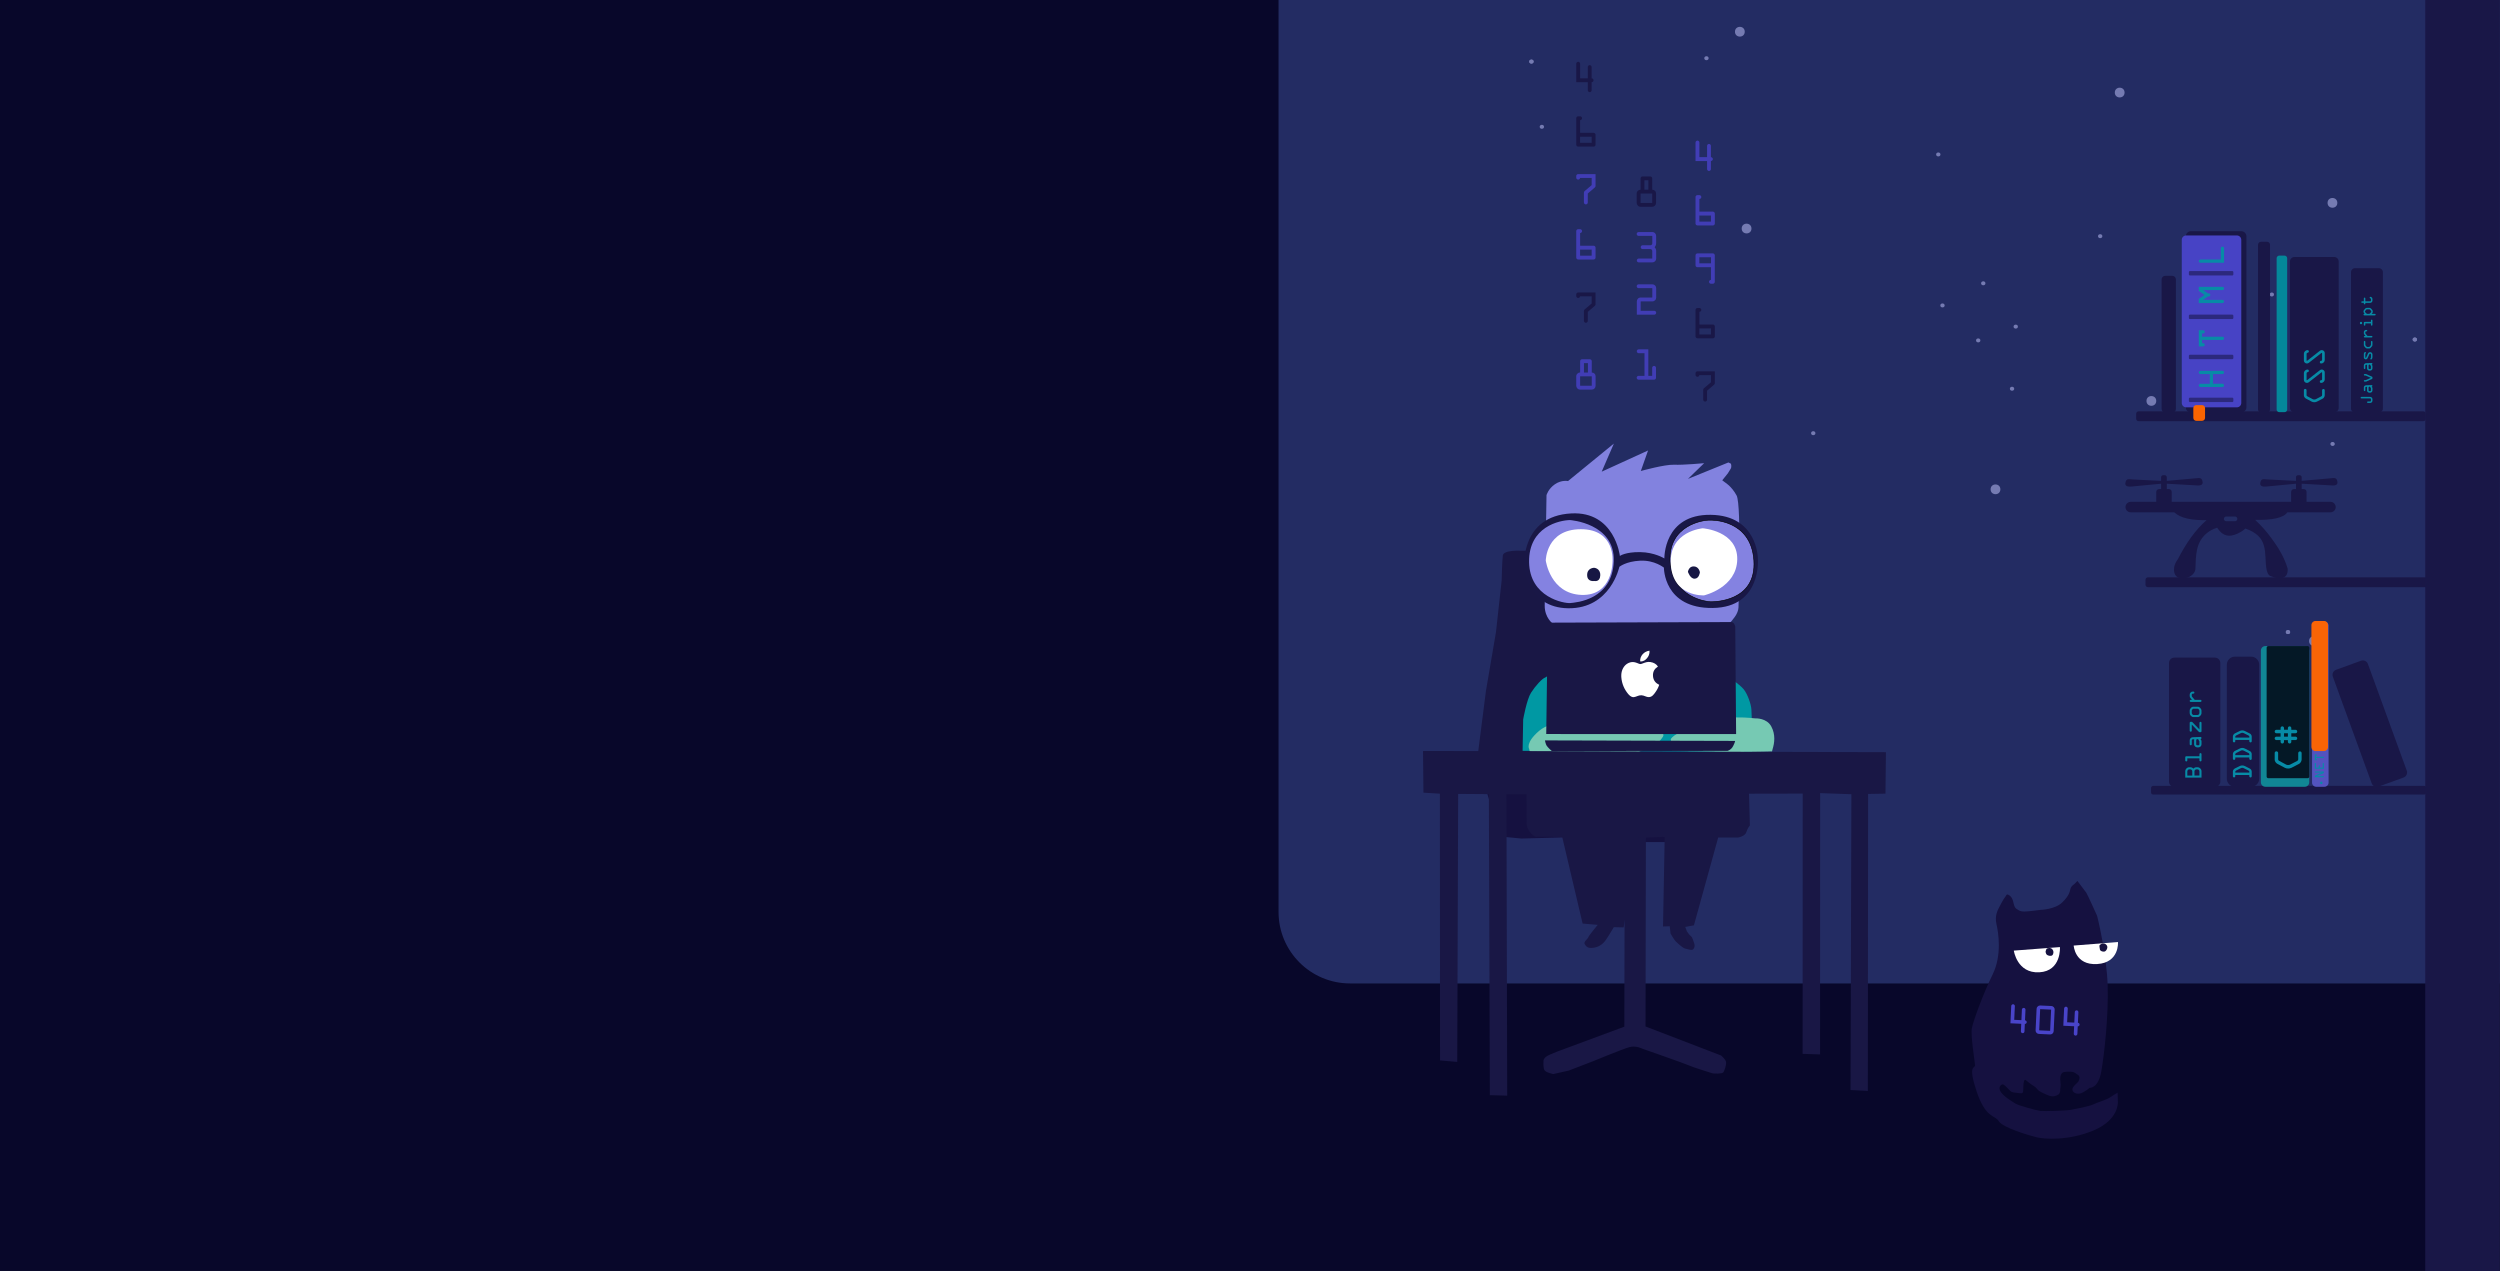 <?xml version="1.0" encoding="UTF-8" standalone="no"?>
<!DOCTYPE svg PUBLIC "-//W3C//DTD SVG 1.1//EN" "http://www.w3.org/Graphics/SVG/1.1/DTD/svg11.dtd">
<svg width="100%" height="100%" viewBox="0 0 4106 2088" version="1.1" xmlns="http://www.w3.org/2000/svg" xmlns:xlink="http://www.w3.org/1999/xlink" xml:space="preserve" xmlns:serif="http://www.serif.com/" style="fill-rule:evenodd;clip-rule:evenodd;stroke-linecap:round;stroke-linejoin:round;stroke-miterlimit:1.5;">
    <rect x="0" y="0" width="4106" height="2088" fill="#333333" stroke="none"/>
    <g id="Artboard1" transform="matrix(1.972,0,0,1.021,-62.204,-66.24)">
        <rect x="31.546" y="64.862" width="2081.96" height="2044.45" style="fill:none;"/>
        <clipPath id="_clip1">
            <rect x="31.546" y="64.862" width="2081.96" height="2044.45"/>
        </clipPath>
        <g clip-path="url(#_clip1)">
            <g transform="matrix(1.465,0,0,1.684,-929.931,-1147.51)">
                <rect x="574.426" y="594.538" width="1680.77" height="1438.36" style="fill:rgb(8,7,42);"/>
            </g>
            <g id="Stars">
            </g>
            <g transform="matrix(-3.02,0,0,150.089,10989.4,-70025.6)">
                <path d="M3275.83,462.056C3275.83,461.633 3266.99,461.289 3256.1,461.289L2879.84,461.289C2868.95,461.289 2860.11,461.633 2860.11,462.056L2860.11,476.767C2860.11,477.19 2868.95,477.533 2879.84,477.533L3256.1,477.533C3266.99,477.533 3275.83,477.19 3275.83,476.767L3275.83,462.056Z" style="fill:rgb(35,44,99);"/>
            </g>
            <g id="Chair" transform="matrix(0.526,0,0,1.015,636.87,101.965)">
                <path id="Rest" d="M1307.19,836.088L1257.71,836.318C1257.71,836.318 1229.86,834.516 1228.71,843.953C1227.56,853.39 1226.87,883.733 1226.87,883.733L1217.89,965.212L1202.01,1058.43L1188.37,1165.25L1432.89,1177.64L1409.86,889.528C1409.86,889.528 1414.5,843.168 1398.2,839.235C1381.9,835.301 1307.19,836.088 1307.19,836.088Z" style="fill:rgb(25,23,69);"/>
                <path d="M1415.55,1298.03L1508.27,1298.03L1563.76,1293.12L1569.37,1266.42L1550.41,1240.43L1504.05,1227.09L1467.53,1227.09L1433.81,1226.39L1425.38,1210.23L1367.08,1197.59C1367.08,1197.59 1302.46,1201.1 1288.41,1204.61C1274.36,1208.12 1249.07,1208.83 1249.07,1208.83L1211.85,1205.32L1199.9,1208.12L1207.63,1232.71L1216.06,1258L1216.76,1276.96L1228.7,1289.6L1258.21,1292.41L1312.29,1291.01L1353.73,1289.6L1384.64,1293.12L1415.55,1298.03Z" style="fill:rgb(21,17,64);"/>
                <g id="Leg" transform="matrix(1,0,0,1,-11.999,3.512)">
                    <path d="M1305.12,1642.33C1305.12,1642.33 1303.64,1636 1315.43,1631.29C1327.21,1626.57 1327.51,1626.28 1327.51,1626.28L1433.13,1587.09L1433.78,1288.41L1467.28,1286.1L1466.7,1586.75L1586.39,1632.79C1586.39,1632.79 1593.27,1638.5 1594.17,1642.84C1595.08,1647.19 1591.56,1657.64 1589.6,1659.68C1587.64,1661.72 1575.5,1661.94 1571.58,1660.66C1567.65,1659.38 1539.3,1650.56 1535.53,1648.52C1531.75,1646.48 1461.77,1622 1461.77,1622C1461.77,1622 1451.63,1616.58 1441.03,1619.52C1430.42,1622.47 1383.64,1641.8 1383.64,1641.8L1345.16,1656.63L1320.65,1662.17C1320.65,1662.17 1308.27,1659.69 1306.39,1655.57C1304.5,1651.44 1305.12,1642.33 1305.12,1642.33Z" style="fill:rgb(25,23,69);"/>
                </g>
            </g>
            <g id="Programmer" transform="matrix(0.526,0,0,1.015,636.87,101.965)">
                <g id="Legs" transform="matrix(1,0,0,1,0,-3)">
                    <path d="M1266.31,1222.67L1266.46,1271.7C1266.46,1271.7 1266.46,1279.69 1273.1,1286.93C1279.73,1294.17 1283.28,1292.66 1283.28,1292.66L1322.72,1292.74L1355.07,1430.14L1379,1432.22C1379,1432.22 1365.05,1448.92 1364.09,1451.88C1363.12,1454.84 1355.94,1459.12 1358.42,1462.86C1360.89,1466.6 1362.88,1469.56 1371.33,1468.65C1379.78,1467.75 1386.65,1463.46 1391.48,1456.64C1396.31,1449.83 1404.45,1435.89 1404.45,1435.89L1420.02,1436.25L1444.09,1294.37L1485.05,1292.75L1482.39,1434.76L1493,1434.46L1494.33,1446.1C1494.33,1446.1 1500.07,1455.97 1502.28,1458.18C1504.49,1460.39 1513.62,1469.08 1517.45,1469.81C1521.28,1470.55 1527.91,1473.35 1530.27,1470.85C1532.62,1468.34 1533.07,1464.66 1531.59,1460.98C1530.12,1457.29 1529.09,1451.99 1526.59,1450.22C1524.08,1448.45 1520.25,1442.56 1520.25,1442.56L1517.6,1435.49L1531.3,1432.99L1569.75,1293.78L1601.46,1293.84C1601.46,1293.84 1612.4,1291.67 1614.19,1285.54C1615.98,1279.42 1619.94,1274.61 1619.94,1274.61L1618.52,1223.32L1266.31,1222.67" style="fill:rgb(25,23,69);"/>
                </g>
                <g id="Torso">
                    <path d="M1260.04,1153.41L1260.96,1103.69C1260.96,1103.69 1266.49,1072.16 1273.39,1061.34C1280.3,1050.52 1290.88,1038.79 1295.95,1037.17C1301.01,1035.56 1342.35,999.009 1342.35,999.009C1344,983.058 1334.52,952.401 1371.44,932.178C1409.59,911.281 1495.79,918.135 1515.09,925.13C1534.25,932.077 1566.78,1027.96 1571.98,1029.58C1582.41,1032.82 1603.99,1048.28 1610.1,1055.83C1616.22,1063.38 1621.97,1079.57 1622.33,1088.2C1622.69,1096.83 1624.85,1141.07 1624.85,1151.5C1624.85,1161.92 1594.64,1155.45 1594.64,1155.45L1260.04,1153.41" style="fill:rgb(0,152,163);"/>
                    <path d="M1494.68,1135.19C1494.68,1135.19 1495.27,1127.17 1538.41,1111.03C1581.54,1094.88 1626.44,1102.07 1628.09,1101.95C1629.74,1101.84 1646.59,1101.48 1653.78,1114.68C1660.97,1127.88 1658.61,1141.67 1656.13,1149.8C1653.66,1157.93 1656.61,1153.69 1652.95,1154.39C1649.3,1155.1 1593.32,1155.34 1593.32,1155.34L1496.81,1153.45L1494.68,1135.19Z" style="fill:rgb(118,201,179);"/>
                    <path d="M1444.22,1155.06L1474.05,1140.88C1474.05,1140.88 1483.62,1131.49 1483.07,1128.36C1482.52,1125.23 1477.18,1110.87 1463.55,1111.42C1449.93,1111.97 1359.7,1104.97 1359.7,1104.97C1359.7,1104.97 1308.51,1102.58 1286.23,1121.73C1263.95,1140.88 1270.4,1150.27 1270.4,1150.27L1271.32,1154.32L1444.22,1155.06Z" style="fill:rgb(118,201,179);"/>
                </g>
                <g id="Head" transform="matrix(1,0,0,1,0,3)">
                    <path d="M1295.05,920.631L1297.92,745.187C1297.92,745.187 1300.57,735.244 1311.18,727.952C1321.78,720.66 1331.95,722.87 1331.95,722.87L1404.57,663.463L1385.29,707.995L1458.69,674.399L1447.23,706.931C1447.23,706.931 1485.12,696.359 1499.78,696.992C1514.44,697.626 1547.48,694.549 1547.48,694.549L1521.86,719.438L1585.94,693.372L1589.94,695.378C1589.94,695.378 1591.46,699.94 1589.58,703.27C1587.69,706.601 1585.02,710.656 1585.02,710.656L1576.18,721.661L1580.73,725.102C1580.73,725.102 1590.87,730.967 1598.91,745.737C1606.94,760.508 1601.94,921.357 1601.94,921.357C1601.94,921.357 1602.67,929.115 1595.87,938.383C1589.06,947.65 1587.32,948.374 1587.32,948.374L1307.93,948.818C1307.93,948.818 1295.12,939.882 1295.05,920.631Z" style="fill:rgb(130,130,223);"/>
                    <path d="M1414.08,841.558C1414.08,841.558 1422.57,835.194 1445.9,835.477C1469.24,835.76 1484.51,845.518 1484.51,845.518C1484.51,845.518 1483.09,775.517 1557.76,776.365C1632.43,777.214 1632.57,845.518 1632.57,845.518C1632.57,845.518 1639.36,922.872 1561.3,924.004C1483.24,925.135 1483.8,860.084 1483.8,860.084C1483.8,860.084 1468.95,847.922 1446.18,849.053C1423.42,850.185 1413.24,858.811 1413.24,858.811C1413.24,858.811 1399.36,925.143 1332.47,924.472C1266.71,923.812 1262.61,858.007 1262.61,858.007C1262.61,858.007 1256.59,778.413 1337.13,774.147C1406.05,770.497 1414.08,841.558 1414.08,841.558Z" style="fill:rgb(25,23,70);"/>
                    <path d="M1335.09,784.684C1335.09,784.684 1406.79,789.492 1404.39,850.301C1401.98,911.11 1344.99,915.353 1335.52,916.201C1326.04,917.05 1271.05,907.433 1270.33,851.15C1269.6,794.866 1318.99,784.967 1335.09,784.684Z" style="fill:rgb(132,130,225);"/>
                    <path d="M1557.38,784.826C1557.38,784.826 1621.73,782.28 1626.26,848.463C1630.78,914.646 1562.9,914.221 1557.67,914.221C1552.44,914.221 1496.86,907.999 1493.61,850.301C1490.35,792.604 1546.5,784.119 1557.38,784.826Z" style="fill:rgb(132,130,225);stroke:black;stroke-width:0.96px;"/>
                    <path d="M1545.35,797.699C1545.35,797.699 1600.65,801.771 1599.92,846.934C1599.2,892.097 1547.34,904.043 1547.34,904.043C1547.34,904.043 1497.83,906.94 1494.67,854.537C1491.5,802.133 1545.35,797.699 1545.35,797.699Z" style="fill:white;"/>
                    <path d="M1296.73,848.778C1296.73,848.778 1297.16,799.253 1352.26,799.181C1407.36,799.108 1402.44,850.444 1402.44,850.444C1402.44,850.444 1403.02,905.037 1353.35,903.299C1303.68,901.561 1296.73,848.778 1296.73,848.778Z" style="fill:white;"/>
                    <g id="Eyes">
                        <g transform="matrix(1,0,0,1,5.708,24.121)">
                            <path d="M1367.57,836.186C1367.57,836.186 1377.61,836.752 1377.33,848.065C1377.04,859.378 1367.71,857.116 1367.71,857.116C1367.71,857.116 1356.54,859.096 1356.54,847.641C1356.54,836.186 1367.57,836.186 1367.57,836.186Z" style="fill:rgb(23,23,68);"/>
                        </g>
                        <g transform="matrix(1,0,0,1,-3.13,19.518)">
                            <path d="M1524.96,847.217C1524.96,847.217 1526.24,838.166 1534.44,838.59C1542.64,839.014 1543.91,847.924 1543.91,847.924C1543.91,847.924 1542.92,857.823 1535.71,858.106C1528.5,858.388 1524.96,847.217 1524.96,847.217Z" style="fill:rgb(23,23,68);"/>
                        </g>
                    </g>
                </g>
            </g>
            <g id="Laptop" transform="matrix(0.526,0,0,1.015,636.87,101.965)">
                <path d="M1598.13,1126.83L1297.47,1126.79L1299.81,954.445C1299.81,954.445 1299.37,953.317 1301.03,951.775C1302.69,950.233 1303.76,950.263 1303.76,950.263L1590.63,949.334C1590.63,949.334 1593.77,949.542 1595.2,952.389C1596.62,955.236 1596.77,956.6 1596.77,956.6L1598.13,1126.83Z" style="fill:rgb(25,23,69);"/>
                <path d="M1306.27,1153.73L1584.39,1153.49C1584.39,1153.49 1590.16,1152.2 1593.35,1145.95C1596.53,1139.71 1596.53,1137.7 1596.53,1137.7L1295.43,1136.88C1295.43,1136.88 1296.37,1142.42 1298.14,1145.24C1299.91,1148.07 1306.27,1153.73 1306.27,1153.73Z" style="fill:rgb(25,23,69);"/>
                <g id="apple-logo-svgrepo-com.svg" transform="matrix(3.232,0,0,3.232,1446.31,1031.54)">
                    <g transform="matrix(1,0,0,1,-11.386,-11.386)">
                        <clipPath id="_clip2">
                            <rect x="0" y="0" width="22.773" height="22.773"/>
                        </clipPath>
                        <g clip-path="url(#_clip2)">
                            <g>
                                <g>
                                    <path d="M15.769,0L15.931,0C16.061,1.606 15.448,2.806 14.703,3.675C13.972,4.538 12.971,5.375 11.352,5.248C11.244,3.665 11.858,2.554 12.602,1.687C13.292,0.879 14.557,0.16 15.769,0Z" style="fill:white;fill-rule:nonzero;"/>
                                    <path d="M20.67,16.716L20.67,16.761C20.215,18.139 19.566,19.32 18.774,20.416C18.051,21.411 17.165,22.75 15.583,22.75C14.216,22.75 13.308,21.871 11.907,21.847C10.425,21.823 9.61,22.582 8.255,22.773L7.793,22.773C6.798,22.629 5.995,21.841 5.41,21.131C3.685,19.033 2.352,16.323 2.104,12.855L2.104,11.836C2.209,9.354 3.415,7.336 5.018,6.358C5.864,5.838 7.027,5.395 8.322,5.593C8.877,5.679 9.444,5.869 9.941,6.057C10.412,6.238 11.001,6.559 11.559,6.542C11.937,6.531 12.313,6.334 12.694,6.195C13.81,5.792 14.904,5.33 16.346,5.547C18.079,5.809 19.309,6.579 20.069,7.767C18.603,8.7 17.444,10.106 17.642,12.507C17.818,14.688 19.086,15.964 20.67,16.716Z" style="fill:white;fill-rule:nonzero;"/>
                                </g>
                            </g>
                        </g>
                    </g>
                </g>
            </g>
            <g id="Table" transform="matrix(0.526,0,0,1.015,636.87,101.965)">
                <path d="M1235.67,1699.9L1234.47,1222.16L1703.56,1221.2L1703.42,1633.65L1731.04,1634.57L1731.17,1220.45L1780.65,1222.18L1779.26,1690.98L1806.69,1692.42L1807.13,1221.75L1834.61,1221.28L1835.34,1155.54L1102.37,1153.66L1103.06,1219.71L1129.07,1221.33L1129.31,1644.04L1156.57,1646.43L1158.03,1221.68L1206.64,1222.05L1208.19,1699.13L1235.67,1699.9Z" style="fill:rgb(25,23,69);"/>
            </g>
            <g id="Numbers3" transform="matrix(0.49,0,0,0.961,1005.02,-9.342)">
                <g transform="matrix(0.839,0,0,0.827,829.992,205.765)">
                    <g transform="matrix(94.73,0,0,94.73,66.183,190.698)">
                        <path d="M0.369,-0.042L0.369,-0.213L0.122,-0.213L0.122,-0.608C0.122,-0.619 0.126,-0.629 0.135,-0.637C0.143,-0.646 0.153,-0.65 0.164,-0.65C0.175,-0.65 0.185,-0.646 0.193,-0.637C0.201,-0.629 0.205,-0.619 0.205,-0.608L0.205,-0.296L0.369,-0.296L0.369,-0.536C0.369,-0.548 0.373,-0.557 0.381,-0.566C0.389,-0.574 0.399,-0.578 0.41,-0.578C0.422,-0.578 0.431,-0.574 0.439,-0.566C0.447,-0.557 0.451,-0.548 0.451,-0.536L0.451,-0.296C0.463,-0.296 0.472,-0.292 0.48,-0.284C0.488,-0.276 0.492,-0.266 0.492,-0.255C0.492,-0.243 0.488,-0.234 0.48,-0.226C0.472,-0.218 0.463,-0.214 0.451,-0.214L0.451,-0.042C0.451,-0.031 0.447,-0.021 0.439,-0.013C0.431,-0.005 0.421,-0.001 0.41,-0.001C0.399,-0.001 0.389,-0.005 0.381,-0.013C0.373,-0.021 0.369,-0.031 0.369,-0.042Z" style="fill:rgb(65,61,181);fill-rule:nonzero;"/>
                    </g>
                </g>
                <g transform="matrix(0.839,0,0,0.827,831.66,296.968)">
                    <g transform="matrix(94.73,0,0,94.73,66.183,190.698)">
                        <path d="M0.143,-0.649L0.184,-0.649C0.195,-0.649 0.205,-0.645 0.213,-0.637C0.221,-0.629 0.225,-0.619 0.225,-0.608C0.225,-0.597 0.221,-0.587 0.213,-0.579C0.205,-0.571 0.195,-0.567 0.184,-0.567L0.184,-0.296L0.473,-0.296C0.484,-0.296 0.494,-0.292 0.502,-0.283C0.51,-0.275 0.514,-0.265 0.514,-0.254L0.514,-0.042C0.514,-0.031 0.51,-0.021 0.502,-0.013C0.493,-0.005 0.484,-0.001 0.472,-0.001L0.143,-0.001C0.132,-0.001 0.122,-0.005 0.114,-0.013C0.105,-0.021 0.101,-0.031 0.101,-0.042L0.101,-0.608C0.101,-0.619 0.105,-0.629 0.113,-0.637C0.121,-0.645 0.131,-0.649 0.143,-0.649ZM0.183,-0.213L0.183,-0.083L0.431,-0.083L0.431,-0.213L0.183,-0.213Z" style="fill:rgb(65,61,181);fill-rule:nonzero;"/>
                    </g>
                </g>
                <g transform="matrix(0.839,0,0,0.827,831.66,485.916)">
                    <g transform="matrix(94.73,0,0,94.73,66.183,190.698)">
                        <path d="M0.143,-0.649L0.184,-0.649C0.195,-0.649 0.205,-0.645 0.213,-0.637C0.221,-0.629 0.225,-0.619 0.225,-0.608C0.225,-0.597 0.221,-0.587 0.213,-0.579C0.205,-0.571 0.195,-0.567 0.184,-0.567L0.184,-0.296L0.473,-0.296C0.484,-0.296 0.494,-0.292 0.502,-0.283C0.51,-0.275 0.514,-0.265 0.514,-0.254L0.514,-0.042C0.514,-0.031 0.51,-0.021 0.502,-0.013C0.493,-0.005 0.484,-0.001 0.472,-0.001L0.143,-0.001C0.132,-0.001 0.122,-0.005 0.114,-0.013C0.105,-0.021 0.101,-0.031 0.101,-0.042L0.101,-0.608C0.101,-0.619 0.105,-0.629 0.113,-0.637C0.121,-0.645 0.131,-0.649 0.143,-0.649ZM0.183,-0.213L0.183,-0.083L0.431,-0.083L0.431,-0.213L0.183,-0.213Z" style="fill:rgb(25,23,71);fill-rule:nonzero;"/>
                    </g>
                </g>
                <g transform="matrix(0.839,0,0,0.827,831.815,591.819)">
                    <g transform="matrix(94.73,0,0,94.73,66.183,190.698)">
                        <path d="M0.099,-0.572L0.099,-0.607C0.099,-0.618 0.103,-0.628 0.111,-0.636C0.119,-0.644 0.129,-0.648 0.14,-0.648L0.512,-0.648L0.512,-0.396C0.512,-0.383 0.507,-0.372 0.497,-0.363L0.346,-0.234L0.346,-0.043C0.346,-0.032 0.342,-0.022 0.334,-0.013C0.326,-0.005 0.317,-0.001 0.305,-0.001C0.294,-0.001 0.284,-0.005 0.276,-0.013C0.267,-0.021 0.263,-0.031 0.263,-0.042L0.263,-0.249C0.263,-0.265 0.268,-0.277 0.278,-0.285L0.429,-0.413L0.429,-0.566L0.181,-0.566C0.175,-0.542 0.162,-0.531 0.14,-0.531C0.129,-0.531 0.119,-0.535 0.111,-0.543C0.103,-0.551 0.099,-0.56 0.099,-0.572Z" style="fill:rgb(25,23,71);fill-rule:nonzero;"/>
                    </g>
                </g>
                <g transform="matrix(0.839,0,0,0.827,831.583,394.618)">
                    <g transform="matrix(94.73,0,0,94.73,66.183,190.698)">
                        <path d="M0.473,-0.002L0.432,-0.002C0.421,-0.002 0.411,-0.006 0.403,-0.014C0.395,-0.022 0.391,-0.032 0.391,-0.043C0.391,-0.054 0.395,-0.064 0.403,-0.072C0.411,-0.08 0.421,-0.084 0.432,-0.084L0.432,-0.355L0.143,-0.355C0.132,-0.355 0.122,-0.359 0.114,-0.367C0.106,-0.375 0.102,-0.385 0.102,-0.396L0.102,-0.609C0.102,-0.62 0.106,-0.63 0.114,-0.638C0.122,-0.646 0.132,-0.65 0.143,-0.65L0.473,-0.65C0.484,-0.65 0.494,-0.646 0.502,-0.638C0.51,-0.63 0.514,-0.62 0.514,-0.609L0.514,-0.043C0.514,-0.032 0.51,-0.022 0.502,-0.014C0.494,-0.006 0.485,-0.002 0.473,-0.002ZM0.433,-0.438L0.433,-0.567L0.184,-0.567L0.184,-0.438L0.433,-0.438Z" style="fill:rgb(65,61,181);fill-rule:nonzero;"/>
                    </g>
                </g>
            </g>
            <g id="Numbers2" transform="matrix(0.49,0,0,0.961,1005.02,-26.968)">
                <g transform="matrix(0.839,0,0,0.827,629.074,280.077)">
                    <g transform="matrix(94.73,0,0,94.73,66.183,190.698)">
                        <path d="M0.099,-0.572L0.099,-0.607C0.099,-0.618 0.103,-0.628 0.111,-0.636C0.119,-0.644 0.129,-0.648 0.14,-0.648L0.512,-0.648L0.512,-0.396C0.512,-0.383 0.507,-0.372 0.497,-0.363L0.346,-0.234L0.346,-0.043C0.346,-0.032 0.342,-0.022 0.334,-0.013C0.326,-0.005 0.317,-0.001 0.305,-0.001C0.294,-0.001 0.284,-0.005 0.276,-0.013C0.267,-0.021 0.263,-0.031 0.263,-0.042L0.263,-0.249C0.263,-0.265 0.268,-0.277 0.278,-0.285L0.429,-0.413L0.429,-0.566L0.181,-0.566C0.175,-0.542 0.162,-0.531 0.14,-0.531C0.129,-0.531 0.119,-0.535 0.111,-0.543C0.103,-0.551 0.099,-0.56 0.099,-0.572Z" style="fill:rgb(65,61,181);fill-rule:nonzero;"/>
                    </g>
                </g>
                <g transform="matrix(0.839,0,0,0.827,627.251,92.185)">
                    <g transform="matrix(94.73,0,0,94.73,66.183,190.698)">
                        <path d="M0.369,-0.042L0.369,-0.213L0.122,-0.213L0.122,-0.608C0.122,-0.619 0.126,-0.629 0.135,-0.637C0.143,-0.646 0.153,-0.65 0.164,-0.65C0.175,-0.65 0.185,-0.646 0.193,-0.637C0.201,-0.629 0.205,-0.619 0.205,-0.608L0.205,-0.296L0.369,-0.296L0.369,-0.536C0.369,-0.548 0.373,-0.557 0.381,-0.566C0.389,-0.574 0.399,-0.578 0.41,-0.578C0.422,-0.578 0.431,-0.574 0.439,-0.566C0.447,-0.557 0.451,-0.548 0.451,-0.536L0.451,-0.296C0.463,-0.296 0.472,-0.292 0.48,-0.284C0.488,-0.276 0.492,-0.266 0.492,-0.255C0.492,-0.243 0.488,-0.234 0.48,-0.226C0.472,-0.218 0.463,-0.214 0.451,-0.214L0.451,-0.042C0.451,-0.031 0.447,-0.021 0.439,-0.013C0.431,-0.005 0.421,-0.001 0.41,-0.001C0.399,-0.001 0.389,-0.005 0.381,-0.013C0.373,-0.021 0.369,-0.031 0.369,-0.042Z" style="fill:rgb(25,23,71);fill-rule:nonzero;"/>
                    </g>
                </g>
                <g transform="matrix(0.839,0,0,0.827,628.919,183.388)">
                    <g transform="matrix(94.73,0,0,94.73,66.183,190.698)">
                        <path d="M0.143,-0.649L0.184,-0.649C0.195,-0.649 0.205,-0.645 0.213,-0.637C0.221,-0.629 0.225,-0.619 0.225,-0.608C0.225,-0.597 0.221,-0.587 0.213,-0.579C0.205,-0.571 0.195,-0.567 0.184,-0.567L0.184,-0.296L0.473,-0.296C0.484,-0.296 0.494,-0.292 0.502,-0.283C0.51,-0.275 0.514,-0.265 0.514,-0.254L0.514,-0.042C0.514,-0.031 0.51,-0.021 0.502,-0.013C0.493,-0.005 0.484,-0.001 0.472,-0.001L0.143,-0.001C0.132,-0.001 0.122,-0.005 0.114,-0.013C0.105,-0.021 0.101,-0.031 0.101,-0.042L0.101,-0.608C0.101,-0.619 0.105,-0.629 0.113,-0.637C0.121,-0.645 0.131,-0.649 0.143,-0.649ZM0.183,-0.213L0.183,-0.083L0.431,-0.083L0.431,-0.213L0.183,-0.213Z" style="fill:rgb(25,23,71);fill-rule:nonzero;"/>
                    </g>
                </g>
                <g transform="matrix(0.839,0,0,0.827,628.919,372.336)">
                    <g transform="matrix(94.73,0,0,94.73,66.183,190.698)">
                        <path d="M0.143,-0.649L0.184,-0.649C0.195,-0.649 0.205,-0.645 0.213,-0.637C0.221,-0.629 0.225,-0.619 0.225,-0.608C0.225,-0.597 0.221,-0.587 0.213,-0.579C0.205,-0.571 0.195,-0.567 0.184,-0.567L0.184,-0.296L0.473,-0.296C0.484,-0.296 0.494,-0.292 0.502,-0.283C0.51,-0.275 0.514,-0.265 0.514,-0.254L0.514,-0.042C0.514,-0.031 0.51,-0.021 0.502,-0.013C0.493,-0.005 0.484,-0.001 0.472,-0.001L0.143,-0.001C0.132,-0.001 0.122,-0.005 0.114,-0.013C0.105,-0.021 0.101,-0.031 0.101,-0.042L0.101,-0.608C0.101,-0.619 0.105,-0.629 0.113,-0.637C0.121,-0.645 0.131,-0.649 0.143,-0.649ZM0.183,-0.213L0.183,-0.083L0.431,-0.083L0.431,-0.213L0.183,-0.213Z" style="fill:rgb(65,61,181);fill-rule:nonzero;"/>
                    </g>
                </g>
                <g transform="matrix(0.839,0,0,0.827,629.074,478.238)">
                    <g transform="matrix(94.73,0,0,94.73,66.183,190.698)">
                        <path d="M0.099,-0.572L0.099,-0.607C0.099,-0.618 0.103,-0.628 0.111,-0.636C0.119,-0.644 0.129,-0.648 0.14,-0.648L0.512,-0.648L0.512,-0.396C0.512,-0.383 0.507,-0.372 0.497,-0.363L0.346,-0.234L0.346,-0.043C0.346,-0.032 0.342,-0.022 0.334,-0.013C0.326,-0.005 0.317,-0.001 0.305,-0.001C0.294,-0.001 0.284,-0.005 0.276,-0.013C0.267,-0.021 0.263,-0.031 0.263,-0.042L0.263,-0.249C0.263,-0.265 0.268,-0.277 0.278,-0.285L0.429,-0.413L0.429,-0.566L0.181,-0.566C0.175,-0.542 0.162,-0.531 0.14,-0.531C0.129,-0.531 0.119,-0.535 0.111,-0.543C0.103,-0.551 0.099,-0.56 0.099,-0.572Z" style="fill:rgb(25,23,71);fill-rule:nonzero;"/>
                    </g>
                </g>
                <g transform="matrix(0.839,0,0,0.827,629.152,590.09)">
                    <g transform="matrix(94.73,0,0,94.73,66.183,190.698)">
                        <path d="M0.098,-0.084L0.098,-0.284C0.098,-0.307 0.106,-0.326 0.123,-0.342C0.139,-0.358 0.158,-0.366 0.181,-0.366L0.181,-0.608C0.181,-0.619 0.185,-0.629 0.193,-0.637C0.201,-0.645 0.21,-0.649 0.222,-0.649L0.389,-0.649C0.401,-0.649 0.41,-0.645 0.418,-0.637C0.426,-0.629 0.43,-0.619 0.43,-0.608L0.43,-0.366C0.452,-0.366 0.472,-0.358 0.488,-0.343C0.504,-0.327 0.512,-0.307 0.512,-0.284L0.512,-0.083C0.512,-0.061 0.504,-0.041 0.488,-0.025C0.472,-0.009 0.452,-0.001 0.43,-0.001L0.181,-0.001C0.158,-0.001 0.138,-0.009 0.122,-0.026C0.106,-0.043 0.098,-0.063 0.098,-0.084ZM0.263,-0.567L0.263,-0.366L0.348,-0.366L0.348,-0.567L0.263,-0.567ZM0.181,-0.284L0.181,-0.083L0.43,-0.083L0.43,-0.284L0.181,-0.284Z" style="fill:rgb(65,61,181);fill-rule:nonzero;"/>
                    </g>
                </g>
            </g>
            <g id="Numbers1" transform="matrix(0.49,0,0,0.961,1005.02,-43.614)">
                <g transform="matrix(0.839,0,0,0.827,731.901,590.808)">
                    <g transform="matrix(94.73,0,0,94.73,66.183,190.698)">
                        <path d="M0.139,-0.083L0.265,-0.083L0.265,-0.567L0.141,-0.567C0.13,-0.567 0.12,-0.571 0.112,-0.579C0.104,-0.587 0.1,-0.597 0.1,-0.608C0.1,-0.619 0.104,-0.629 0.112,-0.637C0.12,-0.645 0.13,-0.649 0.141,-0.649L0.347,-0.649L0.347,-0.083L0.429,-0.083L0.429,-0.254C0.429,-0.265 0.433,-0.275 0.441,-0.283C0.449,-0.291 0.459,-0.295 0.47,-0.295C0.482,-0.295 0.491,-0.291 0.499,-0.283C0.507,-0.275 0.511,-0.265 0.511,-0.254L0.511,-0.042C0.511,-0.031 0.507,-0.021 0.499,-0.013C0.491,-0.005 0.482,-0.001 0.47,-0.001L0.139,-0.001C0.128,-0.001 0.118,-0.005 0.11,-0.013C0.102,-0.022 0.098,-0.032 0.098,-0.043C0.098,-0.054 0.102,-0.063 0.11,-0.071C0.118,-0.079 0.128,-0.083 0.139,-0.083Z" style="fill:rgb(65,61,181);fill-rule:nonzero;"/>
                    </g>
                </g>
                <g transform="matrix(0.839,0,0,0.827,731.979,481.948)">
                    <g transform="matrix(94.73,0,0,94.73,66.183,190.698)">
                        <path d="M0.473,-0.001L0.1,-0.001L0.1,-0.284C0.1,-0.307 0.108,-0.326 0.124,-0.343C0.14,-0.359 0.16,-0.367 0.182,-0.367L0.431,-0.367L0.431,-0.567L0.138,-0.567C0.126,-0.567 0.117,-0.571 0.109,-0.579C0.101,-0.587 0.097,-0.597 0.097,-0.608C0.097,-0.619 0.101,-0.629 0.109,-0.637C0.117,-0.645 0.126,-0.649 0.138,-0.649L0.431,-0.649C0.454,-0.649 0.473,-0.641 0.49,-0.625C0.506,-0.609 0.514,-0.589 0.514,-0.567L0.514,-0.367C0.514,-0.344 0.506,-0.324 0.49,-0.308C0.473,-0.292 0.454,-0.284 0.431,-0.284L0.182,-0.284L0.182,-0.083L0.473,-0.083C0.484,-0.083 0.494,-0.079 0.502,-0.071C0.51,-0.063 0.514,-0.053 0.514,-0.042C0.514,-0.031 0.51,-0.021 0.502,-0.013C0.494,-0.005 0.484,-0.001 0.473,-0.001Z" style="fill:rgb(65,61,181);fill-rule:nonzero;"/>
                    </g>
                </g>
                <g transform="matrix(0.839,0,0,0.827,731.901,394.471)">
                    <g transform="matrix(94.73,0,0,94.73,66.183,190.698)">
                        <path d="M0.514,-0.567L0.514,-0.413C0.514,-0.377 0.503,-0.348 0.481,-0.326C0.504,-0.301 0.515,-0.273 0.515,-0.243L0.515,-0.083C0.515,-0.061 0.507,-0.041 0.491,-0.025C0.474,-0.009 0.455,-0.001 0.432,-0.001L0.142,-0.001C0.131,-0.001 0.121,-0.005 0.113,-0.013C0.105,-0.021 0.101,-0.031 0.101,-0.042C0.101,-0.053 0.105,-0.063 0.113,-0.071C0.121,-0.079 0.131,-0.083 0.142,-0.083L0.431,-0.083L0.431,-0.243C0.431,-0.255 0.427,-0.264 0.419,-0.273C0.411,-0.281 0.402,-0.285 0.39,-0.285L0.225,-0.285C0.214,-0.285 0.204,-0.289 0.196,-0.297C0.188,-0.305 0.184,-0.314 0.184,-0.326C0.184,-0.338 0.188,-0.347 0.196,-0.355C0.204,-0.363 0.214,-0.367 0.225,-0.367L0.391,-0.367C0.402,-0.367 0.412,-0.371 0.42,-0.379C0.428,-0.387 0.432,-0.397 0.432,-0.408L0.432,-0.567L0.139,-0.567C0.128,-0.567 0.118,-0.571 0.11,-0.579C0.102,-0.587 0.098,-0.597 0.098,-0.608C0.098,-0.619 0.102,-0.629 0.11,-0.637C0.118,-0.645 0.128,-0.649 0.139,-0.649L0.432,-0.649C0.455,-0.649 0.474,-0.641 0.49,-0.625C0.506,-0.609 0.514,-0.589 0.514,-0.567Z" style="fill:rgb(65,61,181);fill-rule:nonzero;"/>
                    </g>
                </g>
                <g transform="matrix(0.839,0,0,0.827,731.901,301.378)">
                    <g transform="matrix(94.73,0,0,94.73,66.183,190.698)">
                        <path d="M0.098,-0.084L0.098,-0.284C0.098,-0.307 0.106,-0.326 0.123,-0.342C0.139,-0.358 0.158,-0.366 0.181,-0.366L0.181,-0.608C0.181,-0.619 0.185,-0.629 0.193,-0.637C0.201,-0.645 0.21,-0.649 0.222,-0.649L0.389,-0.649C0.401,-0.649 0.41,-0.645 0.418,-0.637C0.426,-0.629 0.43,-0.619 0.43,-0.608L0.43,-0.366C0.452,-0.366 0.472,-0.358 0.488,-0.343C0.504,-0.327 0.512,-0.307 0.512,-0.284L0.512,-0.083C0.512,-0.061 0.504,-0.041 0.488,-0.025C0.472,-0.009 0.452,-0.001 0.43,-0.001L0.181,-0.001C0.158,-0.001 0.138,-0.009 0.122,-0.026C0.106,-0.043 0.098,-0.063 0.098,-0.084ZM0.263,-0.567L0.263,-0.366L0.348,-0.366L0.348,-0.567L0.263,-0.567ZM0.181,-0.284L0.181,-0.083L0.43,-0.083L0.43,-0.284L0.181,-0.284Z" style="fill:rgb(25,23,71);fill-rule:nonzero;"/>
                    </g>
                </g>
            </g>
            <g id="Stars1" serif:id="Stars" transform="matrix(0.952,0,0,1.812,416.621,-221.568)">
                <g id="S26" transform="matrix(0.303,0,0,0.307,1078.91,296.517)">
                    <circle cx="1838.76" cy="135.676" r="14.1" style="fill:rgb(117,123,178);"/>
                </g>
                <g id="S25" transform="matrix(0.303,0,0,0.307,892.78,198.606)">
                    <circle cx="1838.76" cy="135.676" r="14.1" style="fill:rgb(117,123,178);"/>
                </g>
                <g id="S24" transform="matrix(0.303,0,0,0.307,1062.75,685.518)">
                    <circle cx="1838.76" cy="135.676" r="14.1" style="fill:rgb(117,123,178);"/>
                </g>
                <g id="S23" transform="matrix(0.303,0,0,0.307,784.123,550.826)">
                    <circle cx="1838.76" cy="135.676" r="14.1" style="fill:rgb(117,123,178);"/>
                </g>
                <g id="S22" transform="matrix(0.303,0,0,0.307,560.478,144.591)">
                    <circle cx="1838.76" cy="135.676" r="14.1" style="fill:rgb(117,123,178);"/>
                </g>
                <g id="S21" transform="matrix(0.303,0,0,0.307,920.486,472.357)">
                    <circle cx="1838.76" cy="135.676" r="14.1" style="fill:rgb(117,123,178);"/>
                </g>
                <g id="S20" transform="matrix(0.303,0,0,0.307,566.364,319.321)">
                    <circle cx="1838.76" cy="135.676" r="14.1" style="fill:rgb(117,123,178);"/>
                </g>
                <g id="S19" transform="matrix(0.135,0,0,0.125,1348.92,702.253)">
                    <circle cx="1838.76" cy="135.676" r="14.1" style="fill:rgb(117,123,178);"/>
                </g>
                <g id="S18" transform="matrix(0.135,0,0,0.125,1348.92,702.253)">
                    <circle cx="1838.76" cy="135.676" r="14.1" style="fill:rgb(117,123,178);"/>
                </g>
                <g id="S17" transform="matrix(0.135,0,0,0.125,1459.89,442.541)">
                    <circle cx="1838.76" cy="135.676" r="14.1" style="fill:rgb(117,123,178);"/>
                </g>
                <g id="S16" transform="matrix(0.135,0,0,0.125,1459.89,442.541)">
                    <circle cx="1838.76" cy="135.676" r="14.1" style="fill:rgb(117,123,178);"/>
                </g>
                <g id="S15" transform="matrix(0.135,0,0,0.125,687.048,195.796)">
                    <circle cx="1838.76" cy="135.676" r="14.1" style="fill:rgb(117,123,178);"/>
                </g>
                <g id="S14" transform="matrix(0.135,0,0,0.125,687.048,195.796)">
                    <circle cx="1838.76" cy="135.676" r="14.1" style="fill:rgb(117,123,178);"/>
                </g>
                <g id="S13" transform="matrix(0.135,0,0,0.125,696.183,253.695)">
                    <circle cx="1838.76" cy="135.676" r="14.1" style="fill:rgb(117,123,178);"/>
                </g>
                <g id="S12" transform="matrix(0.135,0,0,0.125,1077.92,443.322)">
                    <circle cx="1838.76" cy="135.676" r="14.1" style="fill:rgb(117,123,178);"/>
                </g>
                <g id="S121" serif:id="S12" transform="matrix(0.135,0,0,0.125,1506.13,625.003)">
                    <circle cx="1838.76" cy="135.676" r="14.1" style="fill:rgb(117,123,178);"/>
                </g>
                <g id="S11" transform="matrix(0.135,0,0,0.125,1334.78,402.563)">
                    <circle cx="1838.76" cy="135.676" r="14.1" style="fill:rgb(117,123,178);"/>
                </g>
                <g id="S10" transform="matrix(0.135,0,0,0.125,1387.95,535.245)">
                    <circle cx="1838.76" cy="135.676" r="14.1" style="fill:rgb(117,123,178);"/>
                </g>
                <g id="S8" transform="matrix(0.135,0,0,0.125,840.173,192.804)">
                    <circle cx="1838.76" cy="135.676" r="14.1" style="fill:rgb(117,123,178);"/>
                </g>
                <g id="S7" transform="matrix(0.135,0,0,0.125,1082.34,392.63)">
                    <circle cx="1838.76" cy="135.676" r="14.1" style="fill:rgb(117,123,178);"/>
                </g>
                <g id="S6" transform="matrix(0.135,0,0,0.125,1107.51,486.238)">
                    <circle cx="1838.76" cy="135.676" r="14.1" style="fill:rgb(117,123,178);"/>
                </g>
                <g id="S5" transform="matrix(0.135,0,0,0.125,1110.75,431.077)">
                    <circle cx="1838.76" cy="135.676" r="14.1" style="fill:rgb(117,123,178);"/>
                </g>
                <g id="S4" transform="matrix(0.135,0,0,0.125,933.605,525.695)">
                    <circle cx="1838.76" cy="135.676" r="14.1" style="fill:rgb(117,123,178);"/>
                </g>
                <g id="S3" transform="matrix(0.135,0,0,0.125,1184.63,350.796)">
                    <circle cx="1838.76" cy="135.676" r="14.1" style="fill:rgb(117,123,178);"/>
                </g>
                <g id="S2" transform="matrix(0.135,0,0,0.125,1046.66,412.278)">
                    <circle cx="1838.76" cy="135.676" r="14.1" style="fill:rgb(117,123,178);"/>
                </g>
                <g id="S1" transform="matrix(0.135,0,0,0.125,1043,278.236)">
                    <circle cx="1838.76" cy="135.676" r="14.1" style="fill:rgb(117,123,178);"/>
                </g>
            </g>
            <g transform="matrix(0.857,0,0,1,268.377,-29.604)">
                <g transform="matrix(2.367,0,0,1.543,829.704,-0.446)">
                    <g transform="matrix(0.286,0,0,0.635,-408.215,197.413)">
                        <path d="M3275.83,465.35C3275.83,463.109 3274.24,461.289 3272.28,461.289L2863.66,461.289C2861.7,461.289 2860.11,463.109 2860.11,465.35L2860.11,473.472C2860.11,475.713 2861.7,477.533 2863.66,477.533L3272.28,477.533C3274.24,477.533 3275.83,475.713 3275.83,473.472L3275.83,465.35Z" style="fill:rgb(25,23,71);"/>
                    </g>
                    <g id="BookEmpty" transform="matrix(0.122,0,0,0.644,136.547,56.21)">
                        <path d="M2373.3,460.558C2373.3,457.361 2367.91,454.766 2361.27,454.766L2337.2,454.766C2330.56,454.766 2325.17,457.361 2325.17,460.558L2325.17,670.369C2325.17,673.566 2330.56,676.161 2337.2,676.161L2361.27,676.161C2367.91,676.161 2373.3,673.566 2373.3,670.369L2373.3,460.558Z" style="fill:rgb(25,23,71);"/>
                    </g>
                    <g id="BookHTML" transform="matrix(0.382,0,0,0.623,-296.036,48.238)">
                        <g transform="matrix(1,0,0,1,206.49,-47.486)">
                            <g transform="matrix(0.654,0,0,1.019,31.546,61.33)">
                                <path d="M2642.44,395.545C2642.44,390.829 2638.61,387.001 2633.89,387.001L2551.26,387.001C2546.54,387.001 2542.72,390.829 2542.72,395.545L2542.72,676.086C2542.72,680.802 2546.54,684.631 2551.26,684.631L2633.89,684.631C2638.61,684.631 2642.44,680.802 2642.44,676.086L2642.44,395.545Z" style="fill:rgb(25,23,71);"/>
                            </g>
                            <g transform="matrix(0.654,0,0,1.029,30.035,56.27)">
                                <path d="M2636.28,402.247C2636.28,398.295 2633.04,395.086 2629.05,395.086L2545.71,395.086C2541.72,395.086 2538.48,398.295 2538.48,402.247L2538.48,667.459C2538.48,671.412 2541.72,674.62 2545.71,674.62L2629.05,674.62C2633.04,674.62 2636.28,671.412 2636.28,667.459L2636.28,402.247Z" style="fill:rgb(71,67,197);"/>
                            </g>
                        </g>
                        <g transform="matrix(0.828,0,0,1.21,65.467,-186.265)">
                            <path d="M2278.58,547.944C2278.58,547.094 2277.94,546.404 2277.14,546.404L2222.27,546.404C2221.47,546.404 2220.83,547.094 2220.83,547.944L2220.83,551.025C2220.83,551.875 2221.47,552.565 2222.27,552.565L2277.14,552.565C2277.94,552.565 2278.58,551.875 2278.58,551.025L2278.58,547.944Z" style="fill:rgb(44,41,125);"/>
                        </g>
                        <g transform="matrix(0.828,0,0,1.21,65.467,-113.341)">
                            <path d="M2278.58,547.944C2278.58,547.094 2277.94,546.404 2277.14,546.404L2222.27,546.404C2221.47,546.404 2220.83,547.094 2220.83,547.944L2220.83,551.025C2220.83,551.875 2221.47,552.565 2222.27,552.565L2277.14,552.565C2277.94,552.565 2278.58,551.875 2278.58,551.025L2278.58,547.944Z" style="fill:rgb(44,41,125);"/>
                        </g>
                        <g transform="matrix(0.828,0,0,1.21,65.467,25.585)">
                            <path d="M2278.58,547.944C2278.58,547.094 2277.94,546.404 2277.14,546.404L2222.27,546.404C2221.47,546.404 2220.83,547.094 2220.83,547.944L2220.83,551.025C2220.83,551.875 2221.47,552.565 2222.27,552.565L2277.14,552.565C2277.94,552.565 2278.58,551.875 2278.58,551.025L2278.58,547.944Z" style="fill:rgb(44,41,125);"/>
                        </g>
                        <g transform="matrix(0.828,0,0,1.21,65.467,-46.233)">
                            <path d="M2278.58,547.944C2278.58,547.094 2277.94,546.404 2277.14,546.404L2222.27,546.404C2221.47,546.404 2220.83,547.094 2220.83,547.944L2220.83,551.025C2220.83,551.875 2221.47,552.565 2222.27,552.565L2277.14,552.565C2277.94,552.565 2278.58,551.875 2278.58,551.025L2278.58,547.944Z" style="fill:rgb(44,41,125);"/>
                        </g>
                        <g transform="matrix(0,-1.019,0.654,0,1628.1,3738.4)">
                            <g transform="matrix(64,0,0,64,3005.91,480.179)">
                                <path d="M0.099,-0.041L0.099,-0.608C0.099,-0.619 0.103,-0.629 0.111,-0.637C0.119,-0.645 0.129,-0.649 0.14,-0.649C0.151,-0.649 0.161,-0.645 0.169,-0.637C0.177,-0.629 0.181,-0.619 0.181,-0.608L0.181,-0.366L0.431,-0.366L0.431,-0.608C0.431,-0.619 0.435,-0.629 0.443,-0.637C0.451,-0.645 0.461,-0.649 0.472,-0.649C0.484,-0.649 0.493,-0.645 0.501,-0.637C0.509,-0.629 0.513,-0.619 0.513,-0.607L0.513,-0.041C0.513,-0.03 0.509,-0.02 0.501,-0.012C0.492,-0.004 0.483,-0 0.472,-0C0.46,-0 0.451,-0.004 0.443,-0.012C0.435,-0.02 0.431,-0.03 0.431,-0.041L0.431,-0.284L0.182,-0.284L0.182,-0.041C0.182,-0.03 0.178,-0.02 0.17,-0.012C0.161,-0.004 0.152,-0 0.14,-0C0.129,-0 0.119,-0.004 0.111,-0.012C0.103,-0.02 0.099,-0.03 0.099,-0.041Z" style="fill:rgb(7,139,166);fill-rule:nonzero;"/>
                            </g>
                        </g>
                        <g transform="matrix(0,-1.019,0.654,0,1628.1,3670.5)">
                            <g transform="matrix(64,0,0,64,3005.91,480.179)">
                                <path d="M0.1,-0.537L0.1,-0.648L0.514,-0.648L0.514,-0.536C0.514,-0.525 0.51,-0.515 0.502,-0.507C0.494,-0.499 0.484,-0.495 0.473,-0.495C0.462,-0.495 0.452,-0.499 0.444,-0.507C0.435,-0.515 0.431,-0.525 0.431,-0.536L0.431,-0.566L0.348,-0.566L0.348,-0.041C0.348,-0.03 0.344,-0.02 0.336,-0.012C0.328,-0.004 0.318,-0 0.307,-0C0.295,-0 0.285,-0.004 0.277,-0.012C0.269,-0.02 0.265,-0.03 0.265,-0.041L0.265,-0.566L0.182,-0.566L0.182,-0.537C0.182,-0.526 0.178,-0.516 0.17,-0.508C0.162,-0.5 0.153,-0.496 0.141,-0.496C0.13,-0.496 0.12,-0.5 0.112,-0.508C0.104,-0.516 0.1,-0.526 0.1,-0.537Z" style="fill:rgb(7,139,166);fill-rule:nonzero;"/>
                            </g>
                        </g>
                        <g transform="matrix(0,-1.019,0.654,0,1628.1,3597.9)">
                            <g transform="matrix(64,0,0,64,3005.91,480.179)">
                                <path d="M0.266,-0.394L0.266,-0.415L0.181,-0.536L0.181,-0.041C0.181,-0.03 0.177,-0.02 0.169,-0.012C0.161,-0.004 0.152,-0 0.14,-0C0.129,-0 0.119,-0.004 0.111,-0.012C0.103,-0.02 0.099,-0.03 0.099,-0.041L0.099,-0.649L0.205,-0.649L0.306,-0.502L0.41,-0.649L0.514,-0.649L0.514,-0.041C0.514,-0.03 0.51,-0.02 0.502,-0.012C0.493,-0.004 0.484,-0 0.472,-0C0.461,-0 0.451,-0.004 0.443,-0.012C0.435,-0.02 0.431,-0.03 0.431,-0.041L0.431,-0.534L0.348,-0.417L0.348,-0.394C0.348,-0.383 0.344,-0.373 0.336,-0.365C0.328,-0.357 0.318,-0.353 0.307,-0.353C0.296,-0.353 0.286,-0.357 0.278,-0.365C0.27,-0.373 0.266,-0.383 0.266,-0.394Z" style="fill:rgb(7,139,166);fill-rule:nonzero;"/>
                            </g>
                        </g>
                        <g transform="matrix(0,-1.019,0.654,0,1628.1,3530.63)">
                            <g transform="matrix(64,0,0,64,3005.91,480.179)">
                                <path d="M0.101,-0L0.101,-0.608C0.101,-0.619 0.105,-0.629 0.113,-0.637C0.121,-0.645 0.131,-0.649 0.142,-0.649C0.153,-0.649 0.163,-0.645 0.171,-0.637C0.179,-0.629 0.183,-0.619 0.183,-0.608L0.183,-0.082L0.473,-0.082C0.485,-0.082 0.494,-0.078 0.503,-0.07C0.511,-0.062 0.515,-0.052 0.515,-0.041C0.515,-0.03 0.511,-0.02 0.503,-0.012C0.494,-0.004 0.485,-0 0.473,-0L0.101,-0Z" style="fill:rgb(7,139,166);fill-rule:nonzero;"/>
                            </g>
                        </g>
                        <g transform="matrix(0.617,0,0,0.935,62.53,156.896)">
                            <path d="M3013.24,585.32C3013.24,582.426 3010.96,580.076 3008.14,580.076L2997.94,580.076C2995.12,580.076 2992.84,582.426 2992.84,585.32L2992.84,602.939C2992.84,605.834 2995.12,608.183 2997.94,608.183L3008.14,608.183C3010.96,608.183 3013.24,605.834 3013.24,602.939L3013.24,585.32Z" style="fill:rgb(250,100,1);"/>
                        </g>
                    </g>
                    <g id="BookEmpty1" serif:id="BookEmpty" transform="matrix(0.276,0,0,0.635,-274.301,56.508)">
                        <path d="M2677.68,409.723C2677.68,407.003 2675.68,404.794 2673.21,404.794L2664.28,404.794C2661.82,404.794 2659.82,407.003 2659.82,409.723L2659.82,680.17C2659.82,682.89 2661.82,685.098 2664.28,685.098L2673.21,685.098C2675.68,685.098 2677.68,682.89 2677.68,680.17L2677.68,409.723Z" style="fill:rgb(25,23,71);"/>
                    </g>
                    <g id="BookEmpty2" serif:id="BookEmpty" transform="matrix(0.135,0,0,0.524,95.692,130.589)">
                        <path d="M2785.8,381.985C2785.8,379.103 2782.21,376.764 2777.79,376.764L2761.77,376.764C2757.35,376.764 2753.76,379.103 2753.76,381.985L2753.76,682.957C2753.76,685.839 2757.35,688.179 2761.77,688.179L2777.79,688.179C2782.21,688.179 2785.8,685.839 2785.8,682.957L2785.8,381.985Z" style="fill:rgb(4,136,154);"/>
                    </g>
                    <g id="BookCSS" transform="matrix(0.382,0,0,0.623,-293.367,181.967)">
                        <g transform="matrix(0.654,0,0,1.019,230.803,-197.318)">
                            <path d="M2794.42,433.333C2794.42,429.27 2791.12,425.971 2787.06,425.971L2721.7,425.971C2717.63,425.971 2714.34,429.27 2714.34,433.333L2714.34,673.655C2714.34,677.718 2717.63,681.017 2721.7,681.017L2787.06,681.017C2791.12,681.017 2794.42,677.718 2794.42,673.655L2794.42,433.333Z" style="fill:rgb(25,23,71);"/>
                        </g>
                        <g transform="matrix(4.00469e-17,-1.019,0.654,6.2411e-17,1953.56,3603.78)">
                            <g transform="matrix(52.804,0,0,52.804,3060.32,137.312)">
                                <path d="M0.326,-0.082L0.474,-0.082C0.485,-0.082 0.495,-0.078 0.504,-0.07C0.512,-0.062 0.516,-0.052 0.516,-0.041C0.516,-0.03 0.512,-0.02 0.504,-0.012C0.495,-0.004 0.486,-0 0.474,-0L0.321,-0C0.301,-0 0.281,-0.006 0.26,-0.019C0.239,-0.031 0.225,-0.045 0.217,-0.06L0.122,-0.243C0.109,-0.27 0.103,-0.297 0.103,-0.324C0.103,-0.355 0.109,-0.381 0.121,-0.404L0.217,-0.585C0.226,-0.602 0.24,-0.617 0.259,-0.63C0.278,-0.642 0.297,-0.649 0.315,-0.649L0.477,-0.649C0.488,-0.649 0.498,-0.645 0.506,-0.637C0.514,-0.629 0.518,-0.619 0.518,-0.608C0.518,-0.597 0.514,-0.587 0.506,-0.578C0.498,-0.57 0.488,-0.566 0.477,-0.566L0.321,-0.566C0.308,-0.566 0.297,-0.558 0.289,-0.543L0.198,-0.373C0.191,-0.36 0.187,-0.344 0.188,-0.326C0.187,-0.306 0.191,-0.29 0.199,-0.275L0.286,-0.108C0.294,-0.091 0.307,-0.082 0.326,-0.082Z" style="fill:rgb(7,139,166);fill-rule:nonzero;"/>
                            </g>
                            <g transform="matrix(52.804,0,0,52.804,3092.22,137.312)">
                                <path d="M0.193,-0.649L0.407,-0.649C0.433,-0.649 0.458,-0.638 0.481,-0.616C0.504,-0.594 0.516,-0.567 0.516,-0.536C0.516,-0.524 0.512,-0.514 0.504,-0.506C0.495,-0.498 0.486,-0.494 0.476,-0.494C0.462,-0.494 0.452,-0.497 0.447,-0.504C0.442,-0.51 0.437,-0.522 0.432,-0.539C0.428,-0.556 0.417,-0.565 0.401,-0.565L0.198,-0.565C0.188,-0.565 0.183,-0.562 0.183,-0.555C0.183,-0.551 0.185,-0.547 0.189,-0.542L0.494,-0.153C0.509,-0.134 0.516,-0.114 0.516,-0.092C0.516,-0.068 0.507,-0.046 0.49,-0.028C0.472,-0.009 0.452,-0 0.43,-0L0.209,-0C0.18,-0 0.154,-0.011 0.133,-0.033C0.111,-0.056 0.1,-0.08 0.1,-0.107C0.1,-0.138 0.114,-0.153 0.143,-0.153C0.154,-0.153 0.164,-0.149 0.171,-0.141C0.179,-0.133 0.183,-0.124 0.183,-0.113C0.183,-0.104 0.186,-0.097 0.192,-0.091C0.198,-0.085 0.206,-0.082 0.215,-0.082L0.419,-0.082C0.428,-0.082 0.432,-0.086 0.432,-0.092C0.432,-0.096 0.43,-0.1 0.426,-0.105L0.122,-0.494C0.107,-0.513 0.1,-0.533 0.1,-0.555C0.1,-0.58 0.109,-0.602 0.127,-0.621C0.146,-0.64 0.168,-0.649 0.193,-0.649Z" style="fill:rgb(7,139,166);fill-rule:nonzero;"/>
                            </g>
                            <g transform="matrix(52.804,0,0,52.804,3124.11,137.312)">
                                <path d="M0.193,-0.649L0.407,-0.649C0.433,-0.649 0.458,-0.638 0.481,-0.616C0.504,-0.594 0.516,-0.567 0.516,-0.536C0.516,-0.524 0.512,-0.514 0.504,-0.506C0.495,-0.498 0.486,-0.494 0.476,-0.494C0.462,-0.494 0.452,-0.497 0.447,-0.504C0.442,-0.51 0.437,-0.522 0.432,-0.539C0.428,-0.556 0.417,-0.565 0.401,-0.565L0.198,-0.565C0.188,-0.565 0.183,-0.562 0.183,-0.555C0.183,-0.551 0.185,-0.547 0.189,-0.542L0.494,-0.153C0.509,-0.134 0.516,-0.114 0.516,-0.092C0.516,-0.068 0.507,-0.046 0.49,-0.028C0.472,-0.009 0.452,-0 0.43,-0L0.209,-0C0.18,-0 0.154,-0.011 0.133,-0.033C0.111,-0.056 0.1,-0.08 0.1,-0.107C0.1,-0.138 0.114,-0.153 0.143,-0.153C0.154,-0.153 0.164,-0.149 0.171,-0.141C0.179,-0.133 0.183,-0.124 0.183,-0.113C0.183,-0.104 0.186,-0.097 0.192,-0.091C0.198,-0.085 0.206,-0.082 0.215,-0.082L0.419,-0.082C0.428,-0.082 0.432,-0.086 0.432,-0.092C0.432,-0.096 0.43,-0.1 0.426,-0.105L0.122,-0.494C0.107,-0.513 0.1,-0.533 0.1,-0.555C0.1,-0.58 0.109,-0.602 0.127,-0.621C0.146,-0.64 0.168,-0.649 0.193,-0.649Z" style="fill:rgb(7,139,166);fill-rule:nonzero;"/>
                            </g>
                        </g>
                    </g>
                    <g id="BookJS">
                        <g transform="matrix(0.25,0,0,0.635,-205.092,57.339)">
                            <path d="M2864.65,453.227C2864.65,449.744 2861.83,446.917 2858.34,446.917L2818.6,446.917C2815.12,446.917 2812.29,449.744 2812.29,453.227L2812.29,677.479C2812.29,680.962 2815.12,683.789 2818.6,683.789L2858.34,683.789C2861.83,683.789 2864.65,680.962 2864.65,677.479L2864.65,453.227Z" style="fill:rgb(25,23,71);"/>
                        </g>
                        <g transform="matrix(1.53034e-17,-0.635,0.25,3.8863e-17,482.393,2409.21)">
                            <g transform="matrix(30,0,0,30,3031.37,97.576)">
                                <path d="M0.141,-0.124L0.141,-0.254C0.141,-0.265 0.145,-0.275 0.153,-0.283C0.161,-0.291 0.171,-0.295 0.182,-0.295C0.194,-0.295 0.203,-0.291 0.211,-0.283C0.219,-0.275 0.223,-0.265 0.223,-0.254L0.223,-0.123C0.223,-0.112 0.227,-0.103 0.235,-0.095C0.243,-0.087 0.253,-0.083 0.265,-0.083L0.348,-0.083C0.36,-0.083 0.369,-0.087 0.378,-0.095C0.386,-0.103 0.39,-0.113 0.39,-0.124L0.39,-0.608C0.39,-0.619 0.394,-0.629 0.402,-0.637C0.41,-0.645 0.419,-0.649 0.43,-0.649C0.441,-0.649 0.451,-0.645 0.459,-0.636C0.468,-0.627 0.472,-0.617 0.472,-0.606L0.472,-0.124C0.472,-0.09 0.46,-0.06 0.435,-0.036C0.41,-0.012 0.381,-0 0.348,-0L0.265,-0C0.231,-0 0.202,-0.012 0.177,-0.037C0.153,-0.061 0.141,-0.09 0.141,-0.124Z" style="fill:rgb(7,139,166);fill-rule:nonzero;"/>
                            </g>
                            <g transform="matrix(30,0,0,30,3049.49,97.576)">
                                <path d="M0.223,-0.296L0.384,-0.296C0.393,-0.296 0.406,-0.294 0.422,-0.29L0.421,-0.348C0.421,-0.36 0.417,-0.369 0.409,-0.377C0.401,-0.385 0.392,-0.389 0.38,-0.389L0.224,-0.389C0.213,-0.389 0.203,-0.393 0.195,-0.401C0.187,-0.41 0.183,-0.419 0.183,-0.43C0.183,-0.442 0.187,-0.451 0.195,-0.459C0.203,-0.467 0.213,-0.471 0.224,-0.471L0.38,-0.471C0.414,-0.471 0.443,-0.459 0.467,-0.436C0.491,-0.412 0.503,-0.383 0.504,-0.348L0.515,-0.041C0.515,-0.03 0.511,-0.02 0.502,-0.012C0.494,-0.004 0.485,-0 0.474,-0C0.462,-0 0.452,-0.004 0.444,-0.012C0.436,-0.02 0.432,-0.03 0.432,-0.041L0.362,-0L0.223,-0C0.189,-0 0.159,-0.012 0.135,-0.036C0.111,-0.06 0.099,-0.09 0.099,-0.124L0.099,-0.172C0.099,-0.206 0.111,-0.235 0.136,-0.26C0.16,-0.284 0.189,-0.296 0.223,-0.296ZM0.428,-0.136L0.426,-0.171C0.426,-0.183 0.422,-0.192 0.414,-0.2C0.406,-0.208 0.396,-0.212 0.385,-0.212L0.223,-0.212C0.212,-0.212 0.202,-0.208 0.194,-0.2C0.186,-0.192 0.182,-0.182 0.182,-0.171L0.182,-0.125C0.182,-0.114 0.186,-0.104 0.194,-0.096C0.202,-0.088 0.212,-0.084 0.223,-0.084L0.339,-0.084L0.428,-0.136Z" style="fill:rgb(7,139,166);fill-rule:nonzero;"/>
                            </g>
                            <g transform="matrix(30,0,0,30,3067.61,97.576)">
                                <path d="M0.515,-0.43L0.515,-0.352L0.372,-0.029C0.363,-0.01 0.351,-0 0.336,-0L0.283,-0C0.264,-0 0.25,-0.01 0.241,-0.03L0.1,-0.351L0.1,-0.43C0.1,-0.442 0.104,-0.451 0.112,-0.459C0.12,-0.467 0.13,-0.471 0.141,-0.471C0.153,-0.471 0.162,-0.467 0.17,-0.459C0.178,-0.451 0.182,-0.442 0.182,-0.43L0.182,-0.367L0.307,-0.086L0.432,-0.368L0.432,-0.43C0.432,-0.442 0.436,-0.451 0.444,-0.459C0.452,-0.467 0.462,-0.471 0.474,-0.471C0.485,-0.471 0.495,-0.467 0.503,-0.459C0.511,-0.451 0.515,-0.442 0.515,-0.43Z" style="fill:rgb(7,139,166);fill-rule:nonzero;"/>
                            </g>
                            <g transform="matrix(30,0,0,30,3085.73,97.576)">
                                <path d="M0.223,-0.296L0.384,-0.296C0.393,-0.296 0.406,-0.294 0.422,-0.29L0.421,-0.348C0.421,-0.36 0.417,-0.369 0.409,-0.377C0.401,-0.385 0.392,-0.389 0.38,-0.389L0.224,-0.389C0.213,-0.389 0.203,-0.393 0.195,-0.401C0.187,-0.41 0.183,-0.419 0.183,-0.43C0.183,-0.442 0.187,-0.451 0.195,-0.459C0.203,-0.467 0.213,-0.471 0.224,-0.471L0.38,-0.471C0.414,-0.471 0.443,-0.459 0.467,-0.436C0.491,-0.412 0.503,-0.383 0.504,-0.348L0.515,-0.041C0.515,-0.03 0.511,-0.02 0.502,-0.012C0.494,-0.004 0.485,-0 0.474,-0C0.462,-0 0.452,-0.004 0.444,-0.012C0.436,-0.02 0.432,-0.03 0.432,-0.041L0.362,-0L0.223,-0C0.189,-0 0.159,-0.012 0.135,-0.036C0.111,-0.06 0.099,-0.09 0.099,-0.124L0.099,-0.172C0.099,-0.206 0.111,-0.235 0.136,-0.26C0.16,-0.284 0.189,-0.296 0.223,-0.296ZM0.428,-0.136L0.426,-0.171C0.426,-0.183 0.422,-0.192 0.414,-0.2C0.406,-0.208 0.396,-0.212 0.385,-0.212L0.223,-0.212C0.212,-0.212 0.202,-0.208 0.194,-0.2C0.186,-0.192 0.182,-0.182 0.182,-0.171L0.182,-0.125C0.182,-0.114 0.186,-0.104 0.194,-0.096C0.202,-0.088 0.212,-0.084 0.223,-0.084L0.339,-0.084L0.428,-0.136Z" style="fill:rgb(7,139,166);fill-rule:nonzero;"/>
                            </g>
                            <g transform="matrix(30,0,0,30,3103.85,97.576)">
                                <path d="M0.216,-0.471L0.404,-0.471C0.433,-0.471 0.459,-0.462 0.481,-0.445C0.504,-0.428 0.515,-0.411 0.515,-0.394C0.515,-0.382 0.511,-0.373 0.503,-0.365C0.494,-0.358 0.485,-0.354 0.475,-0.354C0.462,-0.354 0.45,-0.36 0.439,-0.372C0.429,-0.383 0.417,-0.389 0.406,-0.389L0.22,-0.389C0.202,-0.389 0.193,-0.382 0.193,-0.366C0.193,-0.356 0.199,-0.348 0.211,-0.342L0.429,-0.245C0.451,-0.235 0.469,-0.22 0.484,-0.198C0.498,-0.176 0.505,-0.152 0.505,-0.126C0.505,-0.091 0.492,-0.061 0.468,-0.037C0.443,-0.012 0.414,-0 0.383,-0L0.217,-0C0.188,-0 0.162,-0.009 0.137,-0.026C0.112,-0.043 0.1,-0.06 0.1,-0.076C0.1,-0.087 0.104,-0.096 0.112,-0.105C0.12,-0.113 0.13,-0.117 0.143,-0.117C0.153,-0.117 0.165,-0.111 0.177,-0.1C0.188,-0.088 0.206,-0.082 0.228,-0.082L0.381,-0.082C0.393,-0.082 0.403,-0.087 0.411,-0.096C0.419,-0.105 0.423,-0.116 0.423,-0.128C0.423,-0.146 0.414,-0.16 0.396,-0.168L0.176,-0.267C0.155,-0.277 0.138,-0.29 0.127,-0.308C0.116,-0.326 0.11,-0.344 0.11,-0.363C0.11,-0.392 0.12,-0.417 0.14,-0.439C0.161,-0.46 0.186,-0.471 0.216,-0.471Z" style="fill:rgb(7,139,166);fill-rule:nonzero;"/>
                            </g>
                            <g transform="matrix(30,0,0,30,3121.97,97.576)">
                                <path d="M0.474,-0L0.299,-0C0.268,-0 0.242,-0.009 0.22,-0.028L0.14,-0.097C0.115,-0.118 0.102,-0.147 0.102,-0.183L0.102,-0.29C0.101,-0.325 0.115,-0.355 0.145,-0.381L0.217,-0.443C0.24,-0.462 0.265,-0.471 0.291,-0.471L0.475,-0.471C0.486,-0.471 0.496,-0.467 0.504,-0.459C0.512,-0.451 0.516,-0.442 0.516,-0.43C0.516,-0.418 0.512,-0.409 0.504,-0.401C0.496,-0.393 0.486,-0.389 0.475,-0.389L0.299,-0.389C0.288,-0.389 0.277,-0.385 0.267,-0.376L0.201,-0.32C0.19,-0.311 0.185,-0.299 0.185,-0.283L0.185,-0.183C0.185,-0.172 0.189,-0.163 0.198,-0.156L0.27,-0.094C0.279,-0.086 0.291,-0.082 0.306,-0.082L0.474,-0.082C0.485,-0.082 0.495,-0.078 0.503,-0.07C0.511,-0.062 0.515,-0.052 0.515,-0.041C0.515,-0.03 0.511,-0.02 0.503,-0.012C0.495,-0.004 0.486,-0 0.474,-0Z" style="fill:rgb(7,139,166);fill-rule:nonzero;"/>
                            </g>
                            <g transform="matrix(30,0,0,30,3140.09,97.576)">
                                <path d="M0.101,-0.041L0.101,-0.43C0.101,-0.442 0.105,-0.451 0.113,-0.46C0.121,-0.468 0.131,-0.472 0.142,-0.472C0.153,-0.472 0.163,-0.468 0.171,-0.46C0.179,-0.452 0.183,-0.442 0.183,-0.43L0.183,-0.379L0.25,-0.436C0.278,-0.459 0.305,-0.471 0.331,-0.471L0.391,-0.471C0.425,-0.471 0.454,-0.459 0.478,-0.435C0.502,-0.411 0.514,-0.382 0.514,-0.348L0.514,-0.326C0.514,-0.314 0.51,-0.305 0.502,-0.296C0.494,-0.288 0.485,-0.284 0.473,-0.284C0.462,-0.284 0.452,-0.288 0.444,-0.296C0.436,-0.304 0.432,-0.314 0.432,-0.325L0.432,-0.348C0.432,-0.36 0.428,-0.369 0.42,-0.377C0.412,-0.385 0.403,-0.389 0.391,-0.389L0.338,-0.389C0.326,-0.389 0.314,-0.383 0.3,-0.371L0.183,-0.27L0.183,-0.041C0.183,-0.03 0.179,-0.02 0.171,-0.012C0.163,-0.004 0.153,-0 0.142,-0C0.131,-0 0.121,-0.004 0.113,-0.012C0.105,-0.02 0.101,-0.03 0.101,-0.041Z" style="fill:rgb(7,139,166);fill-rule:nonzero;"/>
                            </g>
                            <g transform="matrix(30,0,0,30,3158.21,97.576)">
                                <path d="M0.265,-0.685L0.308,-0.685C0.319,-0.685 0.329,-0.681 0.337,-0.673C0.345,-0.665 0.349,-0.655 0.349,-0.644L0.349,-0.609C0.349,-0.597 0.345,-0.588 0.337,-0.579C0.329,-0.571 0.319,-0.567 0.308,-0.567L0.264,-0.567C0.252,-0.567 0.243,-0.571 0.235,-0.58C0.227,-0.588 0.223,-0.597 0.223,-0.608L0.224,-0.644C0.224,-0.655 0.228,-0.665 0.236,-0.673C0.244,-0.681 0.254,-0.685 0.265,-0.685ZM0.432,-0.001L0.182,-0.001C0.171,-0.001 0.161,-0.005 0.153,-0.013C0.145,-0.021 0.141,-0.031 0.141,-0.042C0.141,-0.053 0.145,-0.063 0.153,-0.071C0.161,-0.079 0.171,-0.083 0.182,-0.083L0.266,-0.083L0.266,-0.389L0.183,-0.389C0.172,-0.389 0.162,-0.393 0.154,-0.401C0.146,-0.41 0.142,-0.419 0.142,-0.43C0.142,-0.442 0.146,-0.451 0.154,-0.46C0.162,-0.468 0.172,-0.472 0.183,-0.472L0.308,-0.472C0.319,-0.472 0.329,-0.468 0.337,-0.46C0.345,-0.451 0.349,-0.442 0.349,-0.43L0.349,-0.083L0.431,-0.083C0.443,-0.083 0.452,-0.079 0.461,-0.071C0.469,-0.063 0.473,-0.053 0.473,-0.042C0.473,-0.031 0.469,-0.021 0.461,-0.013C0.453,-0.005 0.443,-0.001 0.432,-0.001Z" style="fill:rgb(7,139,166);fill-rule:nonzero;"/>
                            </g>
                            <g transform="matrix(30,0,0,30,3176.33,97.576)">
                                <path d="M0.184,-0.047L0.184,0.135C0.184,0.146 0.18,0.156 0.172,0.165C0.164,0.173 0.154,0.177 0.143,0.177C0.132,0.177 0.122,0.173 0.114,0.165C0.105,0.156 0.101,0.146 0.101,0.135L0.101,-0.45C0.101,-0.461 0.105,-0.471 0.113,-0.479C0.121,-0.487 0.131,-0.491 0.143,-0.491C0.154,-0.491 0.164,-0.487 0.172,-0.479C0.18,-0.471 0.184,-0.461 0.184,-0.45L0.184,-0.424C0.224,-0.468 0.263,-0.49 0.302,-0.49L0.321,-0.49C0.35,-0.49 0.376,-0.479 0.401,-0.458L0.469,-0.399C0.499,-0.373 0.514,-0.34 0.514,-0.3L0.514,-0.172C0.514,-0.132 0.498,-0.097 0.466,-0.07L0.399,-0.012C0.377,0.008 0.349,0.018 0.315,0.018L0.297,0.018C0.265,0.018 0.238,0.007 0.216,-0.015L0.184,-0.047ZM0.3,-0.065L0.321,-0.065C0.331,-0.065 0.342,-0.07 0.353,-0.08L0.417,-0.136C0.428,-0.145 0.433,-0.156 0.433,-0.171L0.433,-0.303C0.433,-0.316 0.427,-0.328 0.415,-0.338L0.346,-0.397C0.338,-0.404 0.33,-0.407 0.321,-0.407L0.297,-0.407C0.288,-0.407 0.276,-0.4 0.261,-0.385L0.2,-0.324C0.189,-0.313 0.184,-0.301 0.184,-0.288L0.184,-0.183C0.184,-0.17 0.19,-0.158 0.202,-0.146L0.261,-0.087C0.276,-0.072 0.289,-0.065 0.3,-0.065Z" style="fill:rgb(7,139,166);fill-rule:nonzero;"/>
                            </g>
                            <g transform="matrix(30,0,0,30,3194.45,97.576)">
                                <path d="M0.389,-0L0.307,-0C0.273,-0 0.244,-0.012 0.22,-0.036C0.195,-0.06 0.183,-0.089 0.183,-0.123L0.183,-0.389L0.141,-0.389C0.13,-0.389 0.12,-0.393 0.112,-0.401C0.104,-0.409 0.1,-0.418 0.1,-0.43C0.1,-0.442 0.104,-0.451 0.112,-0.459C0.12,-0.467 0.13,-0.471 0.141,-0.471L0.184,-0.471L0.184,-0.572C0.184,-0.583 0.188,-0.593 0.196,-0.601C0.204,-0.609 0.214,-0.613 0.225,-0.613C0.236,-0.613 0.245,-0.609 0.254,-0.601C0.262,-0.592 0.266,-0.583 0.266,-0.572L0.266,-0.471L0.431,-0.471C0.442,-0.471 0.452,-0.467 0.46,-0.459C0.468,-0.451 0.472,-0.441 0.472,-0.43C0.472,-0.419 0.468,-0.409 0.46,-0.401C0.452,-0.393 0.442,-0.389 0.431,-0.389L0.265,-0.389L0.265,-0.123C0.265,-0.112 0.269,-0.102 0.278,-0.094C0.286,-0.086 0.296,-0.082 0.307,-0.082L0.387,-0.082C0.409,-0.082 0.424,-0.094 0.431,-0.117C0.438,-0.141 0.452,-0.153 0.472,-0.153C0.484,-0.153 0.494,-0.149 0.502,-0.141C0.509,-0.133 0.513,-0.123 0.513,-0.111C0.513,-0.086 0.502,-0.061 0.478,-0.037C0.455,-0.012 0.425,-0 0.389,-0Z" style="fill:rgb(7,139,166);fill-rule:nonzero;"/>
                            </g>
                        </g>
                    </g>
                </g>
                <g transform="matrix(2.367,0,0,1.543,789.572,-41.021)">
                    <g transform="matrix(0.285,0,0,0.635,-384.576,396.767)">
                        <path d="M3275.83,465.35C3275.83,463.109 3274.23,461.289 3272.27,461.289L2863.68,461.289C2861.71,461.289 2860.11,463.109 2860.11,465.35L2860.11,473.472C2860.11,475.713 2861.71,477.533 2863.68,477.533L3272.27,477.533C3274.23,477.533 3275.83,475.713 3275.83,473.472L3275.83,465.35Z" style="fill:rgb(25,23,71);"/>
                    </g>
                    <g id="drone-icon.svg" transform="matrix(0.709,0,0,1.801,465.841,637.095)">
                        <g transform="matrix(1,0,0,1,-61.44,-29.905)">
                            <clipPath id="_clip3">
                                <rect x="0" y="0" width="122.88" height="59.81"/>
                            </clipPath>
                            <g clip-path="url(#_clip3)">
                                <g>
                                    <path d="M20.72,8.03L20.72,4.92L3.79,6.54C0.53,6.9 -0.14,5.78 0.02,4.59C0.43,1.64 2,2.33 4.25,2.45L20.71,3.28L20.71,1.16C20.71,0.52 21.23,0 21.87,0L22.85,0C23.49,0 24.01,0.52 24.01,1.16L24.01,3.27L40.52,1.8C42.77,1.68 44.34,0.99 44.75,3.95C44.91,5.13 44.24,6.26 40.98,5.89L24.03,4.92L24.03,8.03L25.26,8.03C26.14,8.03 26.86,8.75 26.86,9.63L26.86,15.4L96.01,15.4L96.01,9.68C96.01,8.78 96.75,8.03 97.66,8.03L98.83,8.03L98.83,4.92L81.9,6.54C78.63,6.91 77.97,5.78 78.13,4.6C78.54,1.64 80.11,2.34 82.36,2.45L98.82,3.28L98.82,1.16C98.82,0.52 99.34,0 99.98,0L100.96,0C101.6,0 102.12,0.52 102.12,1.16L102.12,3.27L118.61,1.8C120.86,1.68 122.43,0.99 122.84,3.95C123,5.13 122.33,6.26 119.07,5.89L102.12,4.92L102.12,8.03L103.35,8.03C104.23,8.03 104.95,8.75 104.95,9.63L104.95,15.4L118.8,15.4C120.47,15.4 121.84,16.77 121.84,18.44C121.84,20.11 120.47,21.48 118.8,21.48L93.85,21.48C91.53,24.77 84.91,26.04 75.19,25.86C78.51,28.96 81.71,32.46 84.73,36.63C88.74,42.02 92.11,47.7 93.99,54.01C94.64,61.29 87.3,60.06 84.92,58.64C81.43,58.2 81.44,52.6 81.16,47.42C80.91,42.85 80.42,38.43 76.92,35.07C75.19,33.41 72.78,31.99 69.53,30.87C68.76,31.61 67.83,32.28 66.76,32.89C61.76,35.72 57.1,36.5 53.21,30.4C50.94,31.07 48.99,32.09 47.34,33.43C40.65,38.83 40.9,46.35 40.56,54.58C39.74,60.3 27.21,63.04 28.23,53.67C28.43,51.81 29.28,50.13 30.46,48.54C35.08,39.56 40.44,31.76 47.05,25.99C38.57,26.17 32,24.93 28.35,21.49L3.13,21.49C1.46,21.49 0.09,20.12 0.09,18.45C0.09,16.78 1.46,15.41 3.13,15.41L17.9,15.41L17.9,9.68C17.9,8.78 18.64,8.03 19.55,8.03L20.72,8.03ZM58.44,23.91L63.5,23.91C64.25,23.91 64.86,24.52 64.86,25.27C64.86,26.02 64.25,26.63 63.5,26.63L58.44,26.63C57.7,26.63 57.08,26.02 57.08,25.27C57.09,24.52 57.7,23.91 58.44,23.91Z" style="fill:rgb(25,23,71);"/>
                                </g>
                            </g>
                        </g>
                    </g>
                </g>
                <g transform="matrix(2.076,0,0,1.353,180.259,58.54)">
                    <g transform="matrix(0.31,0,0,0.635,-99.631,667.993)">
                        <path d="M3275.83,465.35C3275.83,463.109 3274.36,461.289 3272.56,461.289L2863.39,461.289C2861.58,461.289 2860.11,463.109 2860.11,465.35L2860.11,473.472C2860.11,475.713 2861.58,477.533 2863.39,477.533L3272.56,477.533C3274.36,477.533 3275.83,475.713 3275.83,473.472L3275.83,465.35Z" style="fill:rgb(25,23,71);"/>
                    </g>
                    <g id="BookBlazor" transform="matrix(0.25,0,0,0.635,173.767,47.138)">
                        <path d="M2582.71,1208.89C2582.71,1203.38 2578.24,1198.9 2572.72,1198.9L2496.6,1198.9C2491.08,1198.9 2486.61,1203.38 2486.61,1208.89L2486.61,1431.02C2486.61,1436.53 2491.08,1441.01 2496.6,1441.01L2572.72,1441.01C2578.24,1441.01 2582.71,1436.53 2582.71,1431.02L2582.71,1208.89Z" style="fill:rgb(25,23,71);"/>
                        <clipPath id="_clip4">
                            <path d="M2582.71,1208.89C2582.71,1203.38 2578.24,1198.9 2572.72,1198.9L2496.6,1198.9C2491.08,1198.9 2486.61,1203.38 2486.61,1208.89L2486.61,1431.02C2486.61,1436.53 2491.08,1441.01 2496.6,1441.01L2572.72,1441.01C2578.24,1441.01 2582.71,1436.53 2582.71,1431.02L2582.71,1208.89Z"/>
                        </clipPath>
                        <g clip-path="url(#_clip4)">
                            <g transform="matrix(2.51828e-17,-0.411,0.411,2.51828e-17,1989.64,2309.87)">
                                <g transform="matrix(114.135,0,0,114.135,2145.11,1357.32)">
                                    <path d="M0.514,-0.201L0.514,-0.165C0.514,-0.12 0.498,-0.081 0.466,-0.049C0.434,-0.016 0.395,-0 0.35,-0L0.099,-0L0.099,-0.649L0.35,-0.649C0.395,-0.649 0.434,-0.633 0.466,-0.601C0.498,-0.568 0.514,-0.529 0.514,-0.484L0.514,-0.449C0.514,-0.401 0.495,-0.359 0.458,-0.325C0.495,-0.29 0.514,-0.249 0.514,-0.201ZM0.43,-0.45L0.43,-0.484C0.43,-0.507 0.422,-0.526 0.406,-0.542C0.39,-0.559 0.371,-0.567 0.348,-0.567L0.181,-0.567L0.181,-0.368L0.348,-0.368C0.37,-0.368 0.389,-0.376 0.406,-0.392C0.422,-0.408 0.43,-0.428 0.43,-0.45ZM0.43,-0.165L0.43,-0.199C0.43,-0.222 0.422,-0.242 0.406,-0.258C0.39,-0.274 0.371,-0.282 0.348,-0.282L0.182,-0.282L0.182,-0.083L0.348,-0.083C0.37,-0.083 0.389,-0.091 0.406,-0.107C0.422,-0.123 0.43,-0.143 0.43,-0.165Z" style="fill:rgb(7,139,166);fill-rule:nonzero;"/>
                                </g>
                                <g transform="matrix(114.135,0,0,114.135,2214.05,1357.32)">
                                    <path d="M0.432,-0L0.184,-0C0.173,-0 0.163,-0.004 0.155,-0.012C0.147,-0.021 0.143,-0.031 0.143,-0.042C0.143,-0.053 0.147,-0.063 0.155,-0.071C0.163,-0.079 0.173,-0.083 0.184,-0.083L0.266,-0.083L0.266,-0.567L0.183,-0.567C0.172,-0.567 0.162,-0.571 0.154,-0.579C0.146,-0.587 0.142,-0.597 0.142,-0.608C0.142,-0.619 0.146,-0.629 0.154,-0.637C0.162,-0.645 0.172,-0.649 0.183,-0.649L0.308,-0.649C0.319,-0.649 0.329,-0.645 0.337,-0.637C0.345,-0.629 0.349,-0.619 0.349,-0.608L0.349,-0.083L0.432,-0.083C0.443,-0.083 0.453,-0.079 0.461,-0.071C0.469,-0.063 0.473,-0.053 0.473,-0.042C0.473,-0.031 0.469,-0.021 0.461,-0.012C0.453,-0.004 0.444,-0 0.432,-0Z" style="fill:rgb(7,139,166);fill-rule:nonzero;"/>
                                </g>
                                <g transform="matrix(114.135,0,0,114.135,2282.99,1357.32)">
                                    <path d="M0.223,-0.296L0.384,-0.296C0.393,-0.296 0.406,-0.294 0.422,-0.29L0.421,-0.348C0.421,-0.36 0.417,-0.369 0.409,-0.377C0.401,-0.385 0.392,-0.389 0.38,-0.389L0.224,-0.389C0.213,-0.389 0.203,-0.393 0.195,-0.401C0.187,-0.41 0.183,-0.419 0.183,-0.43C0.183,-0.442 0.187,-0.451 0.195,-0.459C0.203,-0.467 0.213,-0.471 0.224,-0.471L0.38,-0.471C0.414,-0.471 0.443,-0.459 0.467,-0.436C0.491,-0.412 0.503,-0.383 0.504,-0.348L0.515,-0.041C0.515,-0.03 0.511,-0.02 0.502,-0.012C0.494,-0.004 0.485,-0 0.474,-0C0.462,-0 0.452,-0.004 0.444,-0.012C0.436,-0.02 0.432,-0.03 0.432,-0.041L0.362,-0L0.223,-0C0.189,-0 0.159,-0.012 0.135,-0.036C0.111,-0.06 0.099,-0.09 0.099,-0.124L0.099,-0.172C0.099,-0.206 0.111,-0.235 0.136,-0.26C0.16,-0.284 0.189,-0.296 0.223,-0.296ZM0.428,-0.136L0.426,-0.171C0.426,-0.183 0.422,-0.192 0.414,-0.2C0.406,-0.208 0.396,-0.212 0.385,-0.212L0.223,-0.212C0.212,-0.212 0.202,-0.208 0.194,-0.2C0.186,-0.192 0.182,-0.182 0.182,-0.171L0.182,-0.125C0.182,-0.114 0.186,-0.104 0.194,-0.096C0.202,-0.088 0.212,-0.084 0.223,-0.084L0.339,-0.084L0.428,-0.136Z" style="fill:rgb(7,139,166);fill-rule:nonzero;"/>
                                </g>
                                <g transform="matrix(114.135,0,0,114.135,2351.92,1357.32)">
                                    <path d="M0.515,-0.43L0.515,-0.397C0.515,-0.384 0.51,-0.373 0.501,-0.364L0.21,-0.082L0.473,-0.082C0.485,-0.082 0.494,-0.078 0.502,-0.07C0.51,-0.062 0.514,-0.052 0.514,-0.041C0.514,-0.03 0.51,-0.02 0.502,-0.012C0.494,-0.004 0.485,-0 0.473,-0L0.143,-0C0.131,-0 0.121,-0.004 0.113,-0.012C0.105,-0.02 0.101,-0.03 0.101,-0.041L0.101,-0.076C0.101,-0.088 0.108,-0.101 0.123,-0.115L0.408,-0.389L0.162,-0.389C0.151,-0.389 0.141,-0.393 0.133,-0.401C0.125,-0.41 0.121,-0.419 0.121,-0.431C0.121,-0.442 0.125,-0.451 0.133,-0.46C0.141,-0.468 0.151,-0.472 0.162,-0.472L0.474,-0.472C0.486,-0.472 0.495,-0.468 0.503,-0.46C0.511,-0.451 0.515,-0.442 0.515,-0.43Z" style="fill:rgb(7,139,166);fill-rule:nonzero;"/>
                                </g>
                                <g transform="matrix(114.135,0,0,114.135,2420.86,1357.32)">
                                    <path d="M0.514,-0.323L0.514,-0.15C0.514,-0.113 0.497,-0.079 0.462,-0.048C0.427,-0.017 0.392,-0.001 0.355,-0.001L0.259,-0.001C0.221,-0.001 0.186,-0.017 0.151,-0.049C0.117,-0.08 0.1,-0.114 0.1,-0.15L0.1,-0.323C0.1,-0.359 0.117,-0.393 0.15,-0.425C0.184,-0.456 0.22,-0.472 0.259,-0.472L0.355,-0.472C0.392,-0.473 0.427,-0.458 0.462,-0.426C0.497,-0.395 0.514,-0.361 0.514,-0.323ZM0.183,-0.32L0.183,-0.154C0.183,-0.139 0.188,-0.127 0.199,-0.118L0.23,-0.092C0.237,-0.086 0.246,-0.083 0.259,-0.083L0.354,-0.083C0.368,-0.083 0.381,-0.088 0.392,-0.098L0.417,-0.12C0.427,-0.128 0.432,-0.139 0.432,-0.153L0.432,-0.319C0.432,-0.335 0.427,-0.347 0.417,-0.355L0.388,-0.378C0.378,-0.386 0.367,-0.39 0.354,-0.39L0.269,-0.39C0.25,-0.39 0.236,-0.386 0.226,-0.377L0.198,-0.353C0.188,-0.345 0.183,-0.333 0.183,-0.32Z" style="fill:rgb(7,139,166);fill-rule:nonzero;"/>
                                </g>
                                <g transform="matrix(114.135,0,0,114.135,2489.8,1357.32)">
                                    <path d="M0.101,-0.041L0.101,-0.43C0.101,-0.442 0.105,-0.451 0.113,-0.46C0.121,-0.468 0.131,-0.472 0.142,-0.472C0.153,-0.472 0.163,-0.468 0.171,-0.46C0.179,-0.452 0.183,-0.442 0.183,-0.43L0.183,-0.379L0.25,-0.436C0.278,-0.459 0.305,-0.471 0.331,-0.471L0.391,-0.471C0.425,-0.471 0.454,-0.459 0.478,-0.435C0.502,-0.411 0.514,-0.382 0.514,-0.348L0.514,-0.326C0.514,-0.314 0.51,-0.305 0.502,-0.296C0.494,-0.288 0.485,-0.284 0.473,-0.284C0.462,-0.284 0.452,-0.288 0.444,-0.296C0.436,-0.304 0.432,-0.314 0.432,-0.325L0.432,-0.348C0.432,-0.36 0.428,-0.369 0.42,-0.377C0.412,-0.385 0.403,-0.389 0.391,-0.389L0.338,-0.389C0.326,-0.389 0.314,-0.383 0.3,-0.371L0.183,-0.27L0.183,-0.041C0.183,-0.03 0.179,-0.02 0.171,-0.012C0.163,-0.004 0.153,-0 0.142,-0C0.131,-0 0.121,-0.004 0.113,-0.012C0.105,-0.02 0.101,-0.03 0.101,-0.041Z" style="fill:rgb(7,139,166);fill-rule:nonzero;"/>
                                </g>
                            </g>
                        </g>
                    </g>
                    <g id="BookDotNet" transform="matrix(0.633,0,0,0.623,89.546,-56.202)">
                        <g transform="matrix(0.426,0,0,1.019,48.126,159.991)">
                            <path d="M2781.7,1145.01C2781.7,1140.75 2778.49,1137.29 2774.53,1137.29L2760.21,1137.29C2756.26,1137.29 2753.05,1140.75 2753.05,1145.01L2753.05,1439.14C2753.05,1443.4 2756.26,1446.86 2760.21,1446.86L2774.53,1446.86C2778.49,1446.86 2781.7,1443.4 2781.7,1439.14L2781.7,1145.01Z" style="fill:rgb(83,83,191);"/>
                        </g>
                        <g transform="matrix(0.395,0,0,1.079,133.121,91.435)">
                            <path d="M2783.85,1144.02C2783.85,1139.97 2780.37,1136.68 2776.08,1136.68L2760.52,1136.68C2756.23,1136.68 2752.74,1139.97 2752.74,1144.02L2752.74,1359.43C2752.74,1363.48 2756.23,1366.77 2760.52,1366.77L2776.08,1366.77C2780.37,1366.77 2783.85,1363.48 2783.85,1359.43L2783.85,1144.02Z" style="fill:rgb(249,100,6);"/>
                        </g>
                        <g transform="matrix(5.58063e-18,-0.235,0.091,1.44028e-17,1106.14,2139.14)">
                            <g transform="matrix(114.135,0,0,114.135,2145.11,1357.32)">
                                <path d="M0.265,-0.259L0.348,-0.259C0.359,-0.259 0.369,-0.255 0.377,-0.247C0.385,-0.239 0.389,-0.229 0.389,-0.218L0.389,-0.148C0.389,-0.137 0.385,-0.127 0.377,-0.118C0.369,-0.11 0.36,-0.106 0.348,-0.106L0.264,-0.106C0.253,-0.106 0.243,-0.11 0.235,-0.118C0.227,-0.126 0.223,-0.136 0.223,-0.147L0.223,-0.218C0.223,-0.229 0.227,-0.239 0.235,-0.247C0.243,-0.255 0.253,-0.259 0.265,-0.259Z" style="fill:rgb(7,139,166);fill-rule:nonzero;"/>
                            </g>
                            <g transform="matrix(114.135,0,0,114.135,2214.05,1357.32)">
                                <path d="M0.514,-0.607L0.514,-0L0.404,-0L0.183,-0.504L0.183,-0.041C0.183,-0.03 0.179,-0.02 0.171,-0.012C0.163,-0.004 0.153,-0 0.142,-0C0.131,-0 0.121,-0.004 0.113,-0.012C0.105,-0.02 0.101,-0.03 0.101,-0.041L0.101,-0.649L0.209,-0.649L0.431,-0.146L0.431,-0.607C0.431,-0.618 0.435,-0.628 0.444,-0.636C0.452,-0.645 0.462,-0.649 0.473,-0.649C0.485,-0.649 0.494,-0.645 0.502,-0.637C0.51,-0.629 0.514,-0.619 0.514,-0.607Z" style="fill:rgb(7,139,166);fill-rule:nonzero;"/>
                            </g>
                            <g transform="matrix(114.135,0,0,114.135,2282.99,1357.32)">
                                <path d="M0.473,-0.566L0.183,-0.566L0.183,-0.366L0.308,-0.366C0.319,-0.366 0.329,-0.362 0.337,-0.354C0.345,-0.346 0.349,-0.336 0.349,-0.325C0.349,-0.313 0.345,-0.304 0.337,-0.295C0.329,-0.287 0.319,-0.283 0.308,-0.283L0.183,-0.283L0.183,-0.082L0.474,-0.082C0.485,-0.082 0.495,-0.078 0.503,-0.07C0.511,-0.062 0.515,-0.052 0.515,-0.041C0.515,-0.03 0.511,-0.02 0.503,-0.012C0.494,-0.004 0.485,-0 0.473,-0L0.101,-0L0.101,-0.649L0.473,-0.649C0.485,-0.649 0.494,-0.645 0.503,-0.636C0.511,-0.628 0.515,-0.618 0.515,-0.607C0.515,-0.596 0.511,-0.586 0.503,-0.578C0.494,-0.57 0.485,-0.566 0.473,-0.566Z" style="fill:rgb(7,139,166);fill-rule:nonzero;"/>
                            </g>
                            <g transform="matrix(114.135,0,0,114.135,2351.92,1357.32)">
                                <path d="M0.1,-0.537L0.1,-0.648L0.514,-0.648L0.514,-0.536C0.514,-0.525 0.51,-0.515 0.502,-0.507C0.494,-0.499 0.484,-0.495 0.473,-0.495C0.462,-0.495 0.452,-0.499 0.444,-0.507C0.435,-0.515 0.431,-0.525 0.431,-0.536L0.431,-0.566L0.348,-0.566L0.348,-0.041C0.348,-0.03 0.344,-0.02 0.336,-0.012C0.328,-0.004 0.318,-0 0.307,-0C0.295,-0 0.285,-0.004 0.277,-0.012C0.269,-0.02 0.265,-0.03 0.265,-0.041L0.265,-0.566L0.182,-0.566L0.182,-0.537C0.182,-0.526 0.178,-0.516 0.17,-0.508C0.162,-0.5 0.153,-0.496 0.141,-0.496C0.13,-0.496 0.12,-0.5 0.112,-0.508C0.104,-0.516 0.1,-0.526 0.1,-0.537Z" style="fill:rgb(7,139,166);fill-rule:nonzero;"/>
                            </g>
                        </g>
                    </g>
                    <g id="BookCSharp" transform="matrix(0.633,0,0,0.623,107.165,-29.27)">
                        <g transform="matrix(0.395,0,0,1.019,106.278,113.552)">
                            <path d="M2746.19,1194.9C2746.19,1190.25 2742.42,1186.48 2737.77,1186.48L2664,1186.48C2659.35,1186.48 2655.58,1190.25 2655.58,1194.9L2655.58,1441.57C2655.58,1446.22 2659.35,1449.99 2664,1449.99L2737.77,1449.99C2742.42,1449.99 2746.19,1446.22 2746.19,1441.57L2746.19,1194.9Z" style="fill:rgb(17,134,149);"/>
                        </g>
                        <g transform="matrix(0.395,0,0,1.019,105.548,111.353)">
                            <path d="M2748.04,1191.75C2748.04,1190.04 2746.64,1188.64 2744.92,1188.64L2671.33,1188.64C2669.61,1188.64 2668.22,1190.04 2668.22,1191.75L2668.22,1433C2668.22,1434.72 2669.61,1436.12 2671.33,1436.12L2744.92,1436.12C2746.64,1436.12 2748.04,1434.72 2748.04,1433L2748.04,1191.75Z" style="fill:rgb(4,24,38);"/>
                        </g>
                        <g transform="matrix(1.64804e-17,-0.695,0.269,4.25336e-17,820.258,3055.33)">
                            <g transform="matrix(114.135,0,0,114.135,2145.11,1357.32)">
                                <path d="M0.326,-0.082L0.474,-0.082C0.485,-0.082 0.495,-0.078 0.504,-0.07C0.512,-0.062 0.516,-0.052 0.516,-0.041C0.516,-0.03 0.512,-0.02 0.504,-0.012C0.495,-0.004 0.486,-0 0.474,-0L0.321,-0C0.301,-0 0.281,-0.006 0.26,-0.019C0.239,-0.031 0.225,-0.045 0.217,-0.06L0.122,-0.243C0.109,-0.27 0.103,-0.297 0.103,-0.324C0.103,-0.355 0.109,-0.381 0.121,-0.404L0.217,-0.585C0.226,-0.602 0.24,-0.617 0.259,-0.63C0.278,-0.642 0.297,-0.649 0.315,-0.649L0.477,-0.649C0.488,-0.649 0.498,-0.645 0.506,-0.637C0.514,-0.629 0.518,-0.619 0.518,-0.608C0.518,-0.597 0.514,-0.587 0.506,-0.578C0.498,-0.57 0.488,-0.566 0.477,-0.566L0.321,-0.566C0.308,-0.566 0.297,-0.558 0.289,-0.543L0.198,-0.373C0.191,-0.36 0.187,-0.344 0.188,-0.326C0.187,-0.306 0.191,-0.29 0.199,-0.275L0.286,-0.108C0.294,-0.091 0.307,-0.082 0.326,-0.082Z" style="fill:rgb(7,139,166);fill-rule:nonzero;"/>
                            </g>
                            <g transform="matrix(114.135,0,0,114.135,2214.05,1357.32)">
                                <path d="M0.266,-0.249L0.266,-0.148C0.266,-0.137 0.262,-0.127 0.254,-0.118C0.246,-0.11 0.236,-0.106 0.225,-0.106C0.214,-0.106 0.204,-0.11 0.196,-0.118C0.188,-0.127 0.184,-0.137 0.184,-0.148L0.184,-0.249L0.142,-0.249C0.131,-0.249 0.121,-0.253 0.113,-0.261C0.105,-0.269 0.101,-0.279 0.101,-0.29C0.101,-0.301 0.105,-0.311 0.113,-0.319C0.121,-0.327 0.131,-0.331 0.142,-0.331L0.183,-0.331L0.183,-0.425L0.142,-0.425C0.131,-0.425 0.121,-0.429 0.113,-0.437C0.105,-0.445 0.101,-0.454 0.101,-0.466C0.101,-0.478 0.105,-0.487 0.113,-0.495C0.121,-0.503 0.131,-0.507 0.142,-0.507L0.184,-0.507L0.184,-0.608C0.184,-0.619 0.188,-0.629 0.196,-0.637C0.204,-0.645 0.214,-0.649 0.225,-0.649C0.236,-0.649 0.246,-0.645 0.254,-0.637C0.262,-0.629 0.266,-0.619 0.266,-0.608L0.266,-0.507L0.348,-0.507L0.348,-0.608C0.348,-0.619 0.352,-0.629 0.36,-0.637C0.368,-0.645 0.378,-0.649 0.389,-0.649C0.401,-0.649 0.41,-0.645 0.419,-0.637C0.427,-0.629 0.431,-0.619 0.431,-0.608L0.431,-0.507L0.473,-0.507C0.484,-0.507 0.494,-0.503 0.502,-0.495C0.51,-0.487 0.514,-0.477 0.514,-0.466C0.514,-0.454 0.51,-0.444 0.501,-0.436C0.492,-0.428 0.483,-0.424 0.473,-0.424L0.432,-0.424L0.432,-0.331L0.473,-0.331C0.484,-0.331 0.493,-0.327 0.502,-0.319C0.51,-0.311 0.514,-0.301 0.514,-0.29C0.514,-0.279 0.51,-0.27 0.503,-0.261C0.495,-0.253 0.485,-0.249 0.473,-0.249L0.431,-0.249L0.431,-0.148C0.431,-0.137 0.427,-0.127 0.419,-0.118C0.41,-0.11 0.401,-0.106 0.389,-0.106C0.378,-0.106 0.368,-0.11 0.36,-0.118C0.352,-0.127 0.348,-0.137 0.348,-0.148L0.348,-0.249L0.266,-0.249ZM0.266,-0.424L0.266,-0.331L0.348,-0.331L0.348,-0.424L0.266,-0.424Z" style="fill:rgb(7,139,166);fill-rule:nonzero;"/>
                            </g>
                        </g>
                    </g>
                    <g id="BookDDD" transform="matrix(0.633,0,0,0.623,206.335,-7.208)">
                        <g transform="matrix(0.395,0,0,1.019,-50.611,82.041)">
                            <path d="M2653.04,1217.65C2653.04,1209.27 2646.24,1202.48 2637.87,1202.48L2607.53,1202.48C2599.16,1202.48 2592.37,1209.27 2592.37,1217.65L2592.37,1430.97C2592.37,1439.35 2599.16,1446.14 2607.53,1446.14L2637.87,1446.14C2646.24,1446.14 2653.04,1439.35 2653.04,1430.97L2653.04,1217.65Z" style="fill:rgb(25,23,71);"/>
                        </g>
                        <g transform="matrix(2.41822e-17,-1.019,0.395,6.2411e-17,433.695,3793.9)">
                            <g transform="matrix(54.347,0,0,54.347,2208.57,1412.92)">
                                <path d="M0.141,-0.649L0.303,-0.649C0.324,-0.649 0.345,-0.642 0.365,-0.628C0.385,-0.615 0.4,-0.599 0.409,-0.58L0.49,-0.416C0.506,-0.386 0.513,-0.355 0.513,-0.323C0.513,-0.293 0.505,-0.263 0.489,-0.231L0.407,-0.069C0.397,-0.048 0.382,-0.031 0.362,-0.019C0.343,-0.006 0.321,-0 0.297,-0L0.14,-0C0.129,-0 0.119,-0.004 0.111,-0.012C0.103,-0.02 0.099,-0.03 0.099,-0.041C0.099,-0.052 0.103,-0.062 0.111,-0.071C0.119,-0.079 0.129,-0.083 0.14,-0.083L0.183,-0.083L0.183,-0.566L0.141,-0.566C0.13,-0.566 0.12,-0.57 0.112,-0.578C0.104,-0.587 0.1,-0.597 0.1,-0.608C0.1,-0.619 0.104,-0.629 0.112,-0.637C0.12,-0.645 0.13,-0.649 0.141,-0.649ZM0.265,-0.566L0.265,-0.082L0.294,-0.082C0.312,-0.082 0.326,-0.091 0.335,-0.109L0.416,-0.27C0.426,-0.291 0.431,-0.309 0.431,-0.323C0.431,-0.341 0.427,-0.358 0.419,-0.374L0.335,-0.541C0.326,-0.558 0.312,-0.566 0.292,-0.566L0.265,-0.566Z" style="fill:rgb(7,139,166);fill-rule:nonzero;"/>
                            </g>
                            <g transform="matrix(54.347,0,0,54.347,2241.39,1412.92)">
                                <path d="M0.141,-0.649L0.303,-0.649C0.324,-0.649 0.345,-0.642 0.365,-0.628C0.385,-0.615 0.4,-0.599 0.409,-0.58L0.49,-0.416C0.506,-0.386 0.513,-0.355 0.513,-0.323C0.513,-0.293 0.505,-0.263 0.489,-0.231L0.407,-0.069C0.397,-0.048 0.382,-0.031 0.362,-0.019C0.343,-0.006 0.321,-0 0.297,-0L0.14,-0C0.129,-0 0.119,-0.004 0.111,-0.012C0.103,-0.02 0.099,-0.03 0.099,-0.041C0.099,-0.052 0.103,-0.062 0.111,-0.071C0.119,-0.079 0.129,-0.083 0.14,-0.083L0.183,-0.083L0.183,-0.566L0.141,-0.566C0.13,-0.566 0.12,-0.57 0.112,-0.578C0.104,-0.587 0.1,-0.597 0.1,-0.608C0.1,-0.619 0.104,-0.629 0.112,-0.637C0.12,-0.645 0.13,-0.649 0.141,-0.649ZM0.265,-0.566L0.265,-0.082L0.294,-0.082C0.312,-0.082 0.326,-0.091 0.335,-0.109L0.416,-0.27C0.426,-0.291 0.431,-0.309 0.431,-0.323C0.431,-0.341 0.427,-0.358 0.419,-0.374L0.335,-0.541C0.326,-0.558 0.312,-0.566 0.292,-0.566L0.265,-0.566Z" style="fill:rgb(7,139,166);fill-rule:nonzero;"/>
                            </g>
                            <g transform="matrix(54.347,0,0,54.347,2274.22,1412.92)">
                                <path d="M0.141,-0.649L0.303,-0.649C0.324,-0.649 0.345,-0.642 0.365,-0.628C0.385,-0.615 0.4,-0.599 0.409,-0.58L0.49,-0.416C0.506,-0.386 0.513,-0.355 0.513,-0.323C0.513,-0.293 0.505,-0.263 0.489,-0.231L0.407,-0.069C0.397,-0.048 0.382,-0.031 0.362,-0.019C0.343,-0.006 0.321,-0 0.297,-0L0.14,-0C0.129,-0 0.119,-0.004 0.111,-0.012C0.103,-0.02 0.099,-0.03 0.099,-0.041C0.099,-0.052 0.103,-0.062 0.111,-0.071C0.119,-0.079 0.129,-0.083 0.14,-0.083L0.183,-0.083L0.183,-0.566L0.141,-0.566C0.13,-0.566 0.12,-0.57 0.112,-0.578C0.104,-0.587 0.1,-0.597 0.1,-0.608C0.1,-0.619 0.104,-0.629 0.112,-0.637C0.12,-0.645 0.13,-0.649 0.141,-0.649ZM0.265,-0.566L0.265,-0.082L0.294,-0.082C0.312,-0.082 0.326,-0.091 0.335,-0.109L0.416,-0.27C0.426,-0.291 0.431,-0.309 0.431,-0.323C0.431,-0.341 0.427,-0.358 0.419,-0.374L0.335,-0.541C0.326,-0.558 0.312,-0.566 0.292,-0.566L0.265,-0.566Z" style="fill:rgb(7,139,166);fill-rule:nonzero;"/>
                            </g>
                        </g>
                    </g>
                    <g id="BookEmpty3" serif:id="BookEmpty" transform="matrix(0.232,-0.214,0.1,0.697,61.424,627.324)">
                        <path d="M3045.43,1205.67C3045.43,1200.91 3040.85,1197.05 3035.22,1197.05L2984.88,1197.05C2979.24,1197.05 2974.67,1200.91 2974.67,1205.67L2974.67,1387.63C2974.67,1392.4 2979.24,1396.26 2984.88,1396.26L3035.22,1396.26C3040.85,1396.26 3045.43,1392.4 3045.43,1387.63L3045.43,1205.67Z" style="fill:rgb(25,23,71);"/>
                    </g>
                </g>
            </g>
            <g transform="matrix(-0.179,0,0,133.1,2637.81,-61376.9)">
                <path d="M3275.83,461.56C3275.83,461.411 3229.26,461.289 3171.9,461.289L2964.04,461.289C2906.68,461.289 2860.11,461.411 2860.11,461.56L2860.11,477.263C2860.11,477.412 2906.68,477.533 2964.04,477.533L3171.9,477.533C3229.26,477.533 3275.83,477.412 3275.83,477.263L3275.83,461.56Z" style="fill:rgb(25,23,71);"/>
            </g>
            <g id="Cat" transform="matrix(0.488,0,0,0.943,721.246,58.089)">
                <path d="M2069.39,1559.29C2069.39,1559.29 2093.72,1558.63 2105.97,1546.84C2118.23,1535.06 2118.98,1528.46 2120.3,1523.37C2121.62,1518.28 2126.43,1515.73 2126.43,1515.73L2132.18,1509.98C2132.18,1509.98 2145.38,1527.24 2147.26,1529.97C2149.15,1532.7 2164.99,1567.49 2165.74,1569.47C2166.5,1571.45 2182.14,1636.51 2183.79,1688.01C2185.43,1739.51 2178.1,1805.41 2172.94,1834.87C2167.78,1864.33 2153.05,1862.86 2153.05,1862.86C2153.05,1862.86 2144.03,1870.59 2137.22,1872.43C2130.41,1874.27 2123.41,1870.77 2123.59,1865.43C2123.78,1860.1 2132.43,1854.76 2134.09,1851.62C2135.75,1848.49 2137.22,1843.34 2132.98,1840.76C2128.75,1838.18 2127.28,1835.61 2121.01,1835.42C2114.76,1835.24 2111.62,1835.42 2109.05,1835.97C2106.47,1836.53 2103.71,1839.1 2102.97,1844.26C2102.23,1849.41 2104.26,1857.15 2103.34,1860.65C2102.42,1864.15 2103.89,1871.69 2099.47,1874.46C2095.05,1877.22 2089.9,1878.32 2084.93,1876.67C2079.95,1875.01 2069.27,1870.04 2066.33,1867.83C2063.38,1865.62 2062.09,1862.3 2057.86,1859.91C2053.62,1857.52 2050.12,1854.39 2047.55,1852.55C2044.97,1850.7 2042.39,1846.84 2040.92,1851.62C2039.44,1856.41 2040.18,1866.36 2039.26,1869.85C2038.34,1873.35 2035.58,1872.06 2027.66,1871.33C2019.74,1870.59 2019.01,1869.67 2015.88,1866.36C2012.75,1863.04 2006.85,1856.78 2004.46,1856.96C2002.07,1857.15 1995.81,1861.57 2001.51,1870.04C2007.22,1878.51 2021.58,1886.61 2026.37,1889.74C2031.16,1892.87 2062.46,1901.58 2068.91,1902.26C2075.35,1902.94 2112.36,1902.02 2121.2,1900.36C2130.04,1898.7 2152.5,1894.47 2159.13,1891.16C2165.76,1887.84 2181.96,1883.42 2188.78,1878.63C2195.59,1873.85 2200.74,1871.27 2200.74,1871.27L2201.2,1886.78C2201.2,1886.78 2203.61,1917.06 2159.97,1935.47C2116.34,1953.88 2074.54,1950.2 2062.57,1947.25C2050.6,1944.31 2004.57,1930.87 1997.94,1919.82C1991.31,1908.77 1975.66,1915.58 1960.01,1868.63C1944.35,1821.67 1957.98,1830.88 1957.43,1823.88C1956.88,1816.89 1949.61,1773.16 1952.09,1760.79C1954.56,1748.42 1971.26,1702.35 1987.46,1669.5C2003.66,1636.65 1997.3,1597.85 1993.99,1583.49C1990.67,1569.13 1996.38,1559.37 1998.78,1554.58C2001.17,1549.8 2006.33,1540.22 2008.35,1538.01C2010.38,1535.8 2010.75,1531.93 2014.06,1533.41C2017.37,1534.88 2020.5,1538.19 2021.98,1543.17C2023.45,1548.14 2024,1555.13 2028.61,1557.9C2033.21,1560.66 2034.5,1562.13 2041.68,1562.13C2048.86,1562.13 2069.39,1559.29 2069.39,1559.29Z" style="fill:rgb(21,17,64);"/>
                <g transform="matrix(0.906,0,0,0.906,189.929,156.353)">
                    <path d="M2023.93,1625.2L2110.82,1618.58C2110.82,1618.58 2113.98,1663.75 2071.98,1666.05C2029.97,1668.35 2023.93,1625.2 2023.93,1625.2Z" style="fill:white;"/>
                </g>
                <g transform="matrix(0.906,0,0,0.906,189.929,156.353)">
                    <path d="M2136.71,1615.7L2220.15,1609.08C2220.15,1609.08 2223.31,1647.92 2181.02,1650.51C2138.73,1653.1 2136.71,1615.7 2136.71,1615.7Z" style="fill:white;"/>
                </g>
                <g id="CatEyes" transform="matrix(0.906,0,0,0.906,189.929,156.353)">
                    <g transform="matrix(1,0,0,1,1.886,3.418)">
                        <path d="M2088.51,1616.87C2094.3,1616.44 2096.74,1621.88 2096.7,1624.43C2096.66,1626.98 2095.97,1631.23 2091.91,1631.62C2087.86,1632 2083.88,1630.15 2083.07,1628.03C2082.26,1625.9 2081.33,1624.01 2082.37,1621.77C2083.41,1619.53 2082.72,1617.29 2088.51,1616.87Z" style="fill:rgb(21,17,64);"/>
                    </g>
                    <g transform="matrix(1,0,0,1,0.118,4.007)">
                        <path d="M2184.99,1611.88C2184.99,1611.88 2187.93,1607.5 2192.08,1607.65C2196.23,1607.81 2198.72,1610.14 2199.7,1612.78C2200.68,1615.42 2199.25,1618.74 2198.04,1620.33C2196.83,1621.91 2195.55,1623.42 2192.31,1623.12C2189.07,1622.82 2186.65,1621.23 2186.12,1619.57C2185.6,1617.91 2184.99,1611.88 2184.99,1611.88Z" style="fill:rgb(21,17,64);"/>
                    </g>
                </g>
                <g transform="matrix(1.038,0.048,-0.048,1.038,757.365,-39.263)">
                    <g transform="matrix(72,0,0,72,1282.61,1682.07)">
                        <path d="M0.369,-0.042L0.369,-0.213L0.122,-0.213L0.122,-0.608C0.122,-0.619 0.126,-0.629 0.135,-0.637C0.143,-0.646 0.153,-0.65 0.164,-0.65C0.175,-0.65 0.185,-0.646 0.193,-0.637C0.201,-0.629 0.205,-0.619 0.205,-0.608L0.205,-0.296L0.369,-0.296L0.369,-0.536C0.369,-0.548 0.373,-0.557 0.381,-0.566C0.389,-0.574 0.399,-0.578 0.41,-0.578C0.422,-0.578 0.431,-0.574 0.439,-0.566C0.447,-0.557 0.451,-0.548 0.451,-0.536L0.451,-0.296C0.463,-0.296 0.472,-0.292 0.48,-0.284C0.488,-0.276 0.492,-0.266 0.492,-0.255C0.492,-0.243 0.488,-0.234 0.48,-0.226C0.472,-0.218 0.463,-0.214 0.451,-0.214L0.451,-0.042C0.451,-0.031 0.447,-0.021 0.439,-0.013C0.431,-0.005 0.421,-0.001 0.41,-0.001C0.399,-0.001 0.389,-0.005 0.381,-0.013C0.373,-0.021 0.369,-0.031 0.369,-0.042Z" style="fill:rgb(73,68,201);fill-rule:nonzero;"/>
                    </g>
                    <g transform="matrix(72,0,0,72,1326.09,1682.07)">
                        <path d="M0.099,-0.08L0.099,-0.571C0.099,-0.592 0.107,-0.611 0.123,-0.626C0.138,-0.642 0.157,-0.65 0.178,-0.65L0.434,-0.65C0.455,-0.65 0.474,-0.642 0.489,-0.626C0.504,-0.611 0.512,-0.592 0.512,-0.571L0.512,-0.08C0.512,-0.058 0.504,-0.04 0.489,-0.024C0.474,-0.009 0.455,-0.001 0.433,-0.001L0.178,-0.001C0.156,-0.001 0.137,-0.009 0.122,-0.024C0.107,-0.04 0.099,-0.058 0.099,-0.08ZM0.431,-0.083L0.431,-0.567L0.181,-0.567L0.181,-0.083L0.431,-0.083Z" style="fill:rgb(73,68,201);fill-rule:nonzero;"/>
                    </g>
                    <g transform="matrix(72,0,0,72,1369.58,1682.07)">
                        <path d="M0.369,-0.042L0.369,-0.213L0.122,-0.213L0.122,-0.608C0.122,-0.619 0.126,-0.629 0.135,-0.637C0.143,-0.646 0.153,-0.65 0.164,-0.65C0.175,-0.65 0.185,-0.646 0.193,-0.637C0.201,-0.629 0.205,-0.619 0.205,-0.608L0.205,-0.296L0.369,-0.296L0.369,-0.536C0.369,-0.548 0.373,-0.557 0.381,-0.566C0.389,-0.574 0.399,-0.578 0.41,-0.578C0.422,-0.578 0.431,-0.574 0.439,-0.566C0.447,-0.557 0.451,-0.548 0.451,-0.536L0.451,-0.296C0.463,-0.296 0.472,-0.292 0.48,-0.284C0.488,-0.276 0.492,-0.266 0.492,-0.255C0.492,-0.243 0.488,-0.234 0.48,-0.226C0.472,-0.218 0.463,-0.214 0.451,-0.214L0.451,-0.042C0.451,-0.031 0.447,-0.021 0.439,-0.013C0.431,-0.005 0.421,-0.001 0.41,-0.001C0.399,-0.001 0.389,-0.005 0.381,-0.013C0.373,-0.021 0.369,-0.031 0.369,-0.042Z" style="fill:rgb(73,68,201);fill-rule:nonzero;"/>
                    </g>
                </g>
            </g>
        </g>
    </g>
</svg>
